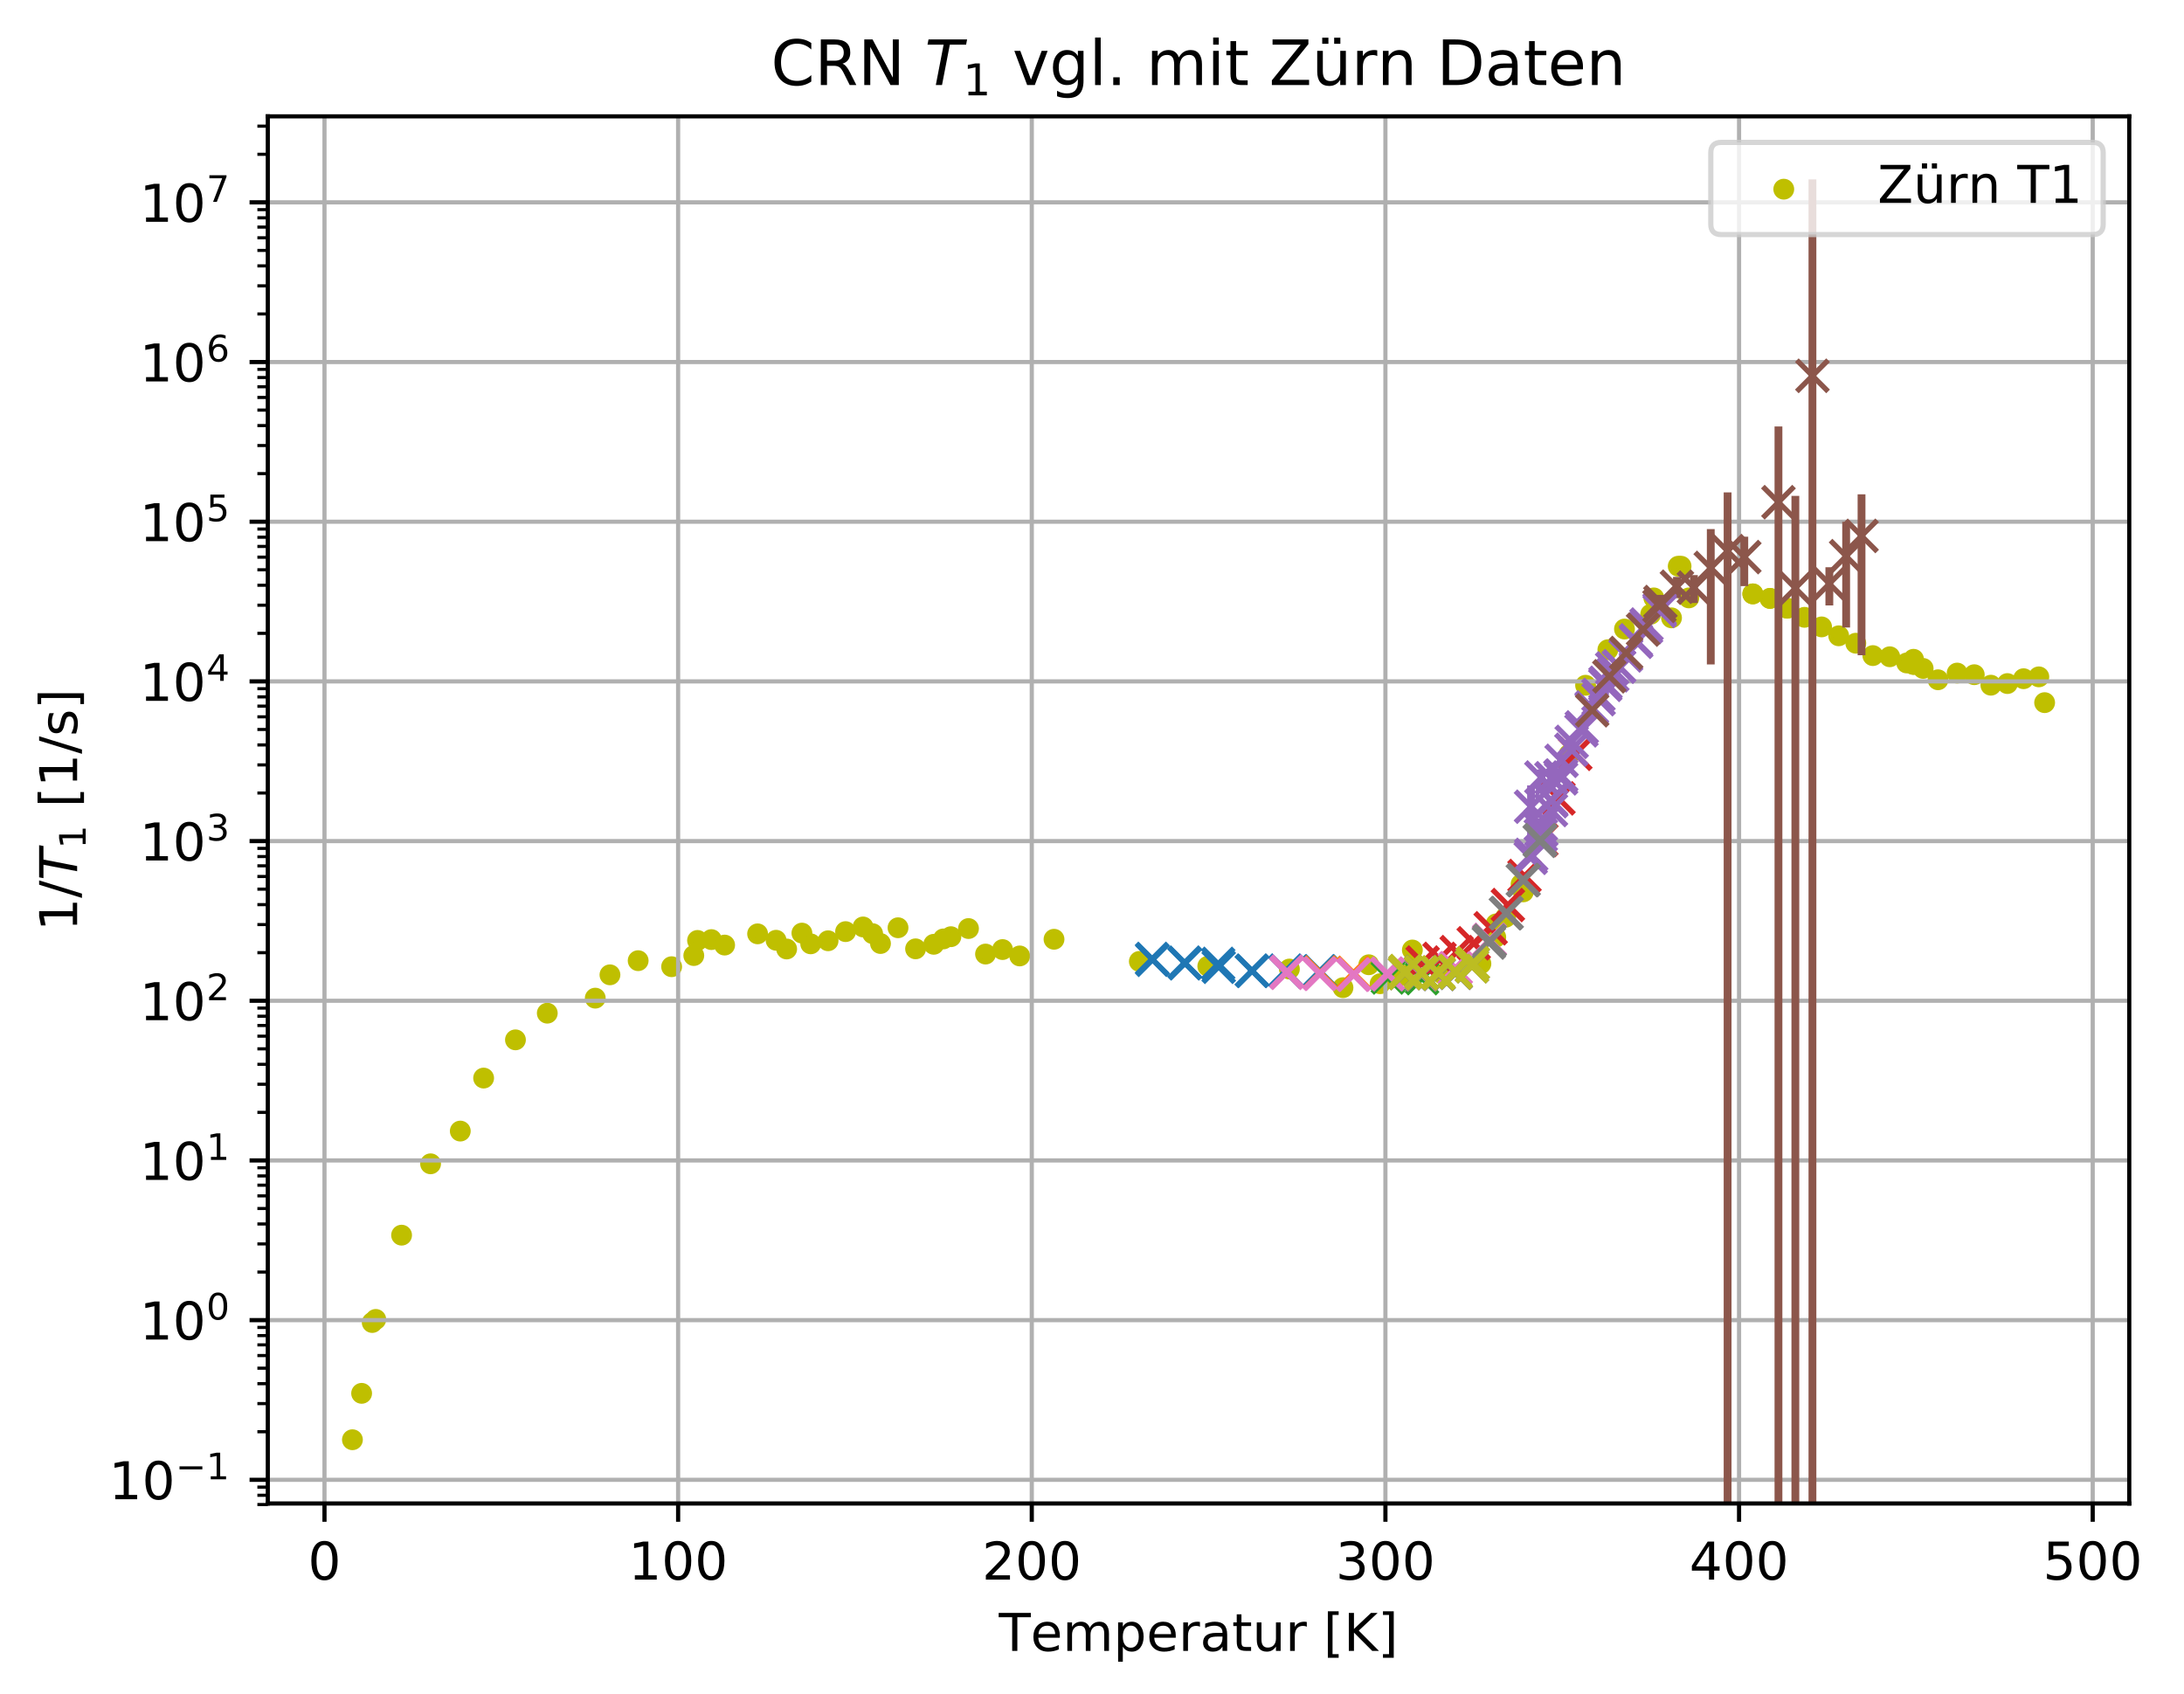 <?xml version="1.0" encoding="utf-8" standalone="no"?>
<!DOCTYPE svg PUBLIC "-//W3C//DTD SVG 1.1//EN"
  "http://www.w3.org/Graphics/SVG/1.1/DTD/svg11.dtd">
<!-- Created with matplotlib (http://matplotlib.org/) -->
<svg height="325pt" version="1.1" viewBox="0 0 419 325" width="419pt" xmlns="http://www.w3.org/2000/svg" xmlns:xlink="http://www.w3.org/1999/xlink">
 <defs>
  <style type="text/css">
*{stroke-linecap:butt;stroke-linejoin:round;}
  </style>
 </defs>
 <g id="figure_1">
  <g id="patch_1">
   <path d="M 0 325.988 
L 419.198 325.988 
L 419.198 0 
L 0 0 
z
" style="fill:#ffffff;"/>
  </g>
  <g id="axes_1">
   <g id="patch_2">
    <path d="M 51.378 288.432 
L 408.498 288.432 
L 408.498 22.32 
L 51.378 22.32 
z
" style="fill:#ffffff;"/>
   </g>
   <g id="PathCollection_1">
    <defs>
     <path d="M 0 1.5 
C 0.398 1.5 0.779 1.342 1.061 1.061 
C 1.342 0.779 1.5 0.398 1.5 0 
C 1.5 -0.398 1.342 -0.779 1.061 -1.061 
C 0.779 -1.342 0.398 -1.5 0 -1.5 
C -0.398 -1.5 -0.779 -1.342 -1.061 -1.061 
C -1.342 -0.779 -1.5 -0.398 -1.5 0 
C -1.5 0.398 -1.342 0.779 -1.061 1.061 
C -0.779 1.342 -0.398 1.5 0 1.5 
z
" id="m92f853254a" style="stroke:#bfbf00;"/>
    </defs>
    <g clip-path="url(#p91795f1025)">
     <use style="fill:#bfbf00;stroke:#bfbf00;" x="67.613" xlink:href="#m92f853254a" y="276.199"/>
     <use style="fill:#bfbf00;stroke:#bfbf00;" x="69.377" xlink:href="#m92f853254a" y="267.298"/>
     <use style="fill:#bfbf00;stroke:#bfbf00;" x="71.412" xlink:href="#m92f853254a" y="253.709"/>
     <use style="fill:#bfbf00;stroke:#bfbf00;" x="72.091" xlink:href="#m92f853254a" y="253.117"/>
     <use style="fill:#bfbf00;stroke:#bfbf00;" x="77.044" xlink:href="#m92f853254a" y="236.954"/>
     <use style="fill:#bfbf00;stroke:#bfbf00;" x="82.607" xlink:href="#m92f853254a" y="223.264"/>
     <use style="fill:#bfbf00;stroke:#bfbf00;" x="88.306" xlink:href="#m92f853254a" y="216.984"/>
     <use style="fill:#bfbf00;stroke:#bfbf00;" x="92.784" xlink:href="#m92f853254a" y="206.817"/>
     <use style="fill:#bfbf00;stroke:#bfbf00;" x="98.89" xlink:href="#m92f853254a" y="199.484"/>
     <use style="fill:#bfbf00;stroke:#bfbf00;" x="104.996" xlink:href="#m92f853254a" y="194.367"/>
     <use style="fill:#bfbf00;stroke:#bfbf00;" x="114.201" xlink:href="#m92f853254a" y="191.484"/>
     <use style="fill:#bfbf00;stroke:#bfbf00;" x="117.019" xlink:href="#m92f853254a" y="187.01"/>
     <use style="fill:#bfbf00;stroke:#bfbf00;" x="122.431" xlink:href="#m92f853254a" y="184.295"/>
     <use style="fill:#bfbf00;stroke:#bfbf00;" x="128.851" xlink:href="#m92f853254a" y="185.453"/>
     <use style="fill:#bfbf00;stroke:#bfbf00;" x="133.103" xlink:href="#m92f853254a" y="183.311"/>
     <use style="fill:#bfbf00;stroke:#bfbf00;" x="136.479" xlink:href="#m92f853254a" y="180.253"/>
     <use style="fill:#bfbf00;stroke:#bfbf00;" x="139.02" xlink:href="#m92f853254a" y="181.303"/>
     <use style="fill:#bfbf00;stroke:#bfbf00;" x="145.347" xlink:href="#m92f853254a" y="179.148"/>
     <use style="fill:#bfbf00;stroke:#bfbf00;" x="148.889" xlink:href="#m92f853254a" y="180.381"/>
     <use style="fill:#bfbf00;stroke:#bfbf00;" x="150.919" xlink:href="#m92f853254a" y="182.053"/>
     <use style="fill:#bfbf00;stroke:#bfbf00;" x="155.533" xlink:href="#m92f853254a" y="181.063"/>
     <use style="fill:#bfbf00;stroke:#bfbf00;" x="158.87" xlink:href="#m92f853254a" y="180.476"/>
     <use style="fill:#bfbf00;stroke:#bfbf00;" x="162.223" xlink:href="#m92f853254a" y="178.722"/>
     <use style="fill:#bfbf00;stroke:#bfbf00;" x="165.573" xlink:href="#m92f853254a" y="177.827"/>
     <use style="fill:#bfbf00;stroke:#bfbf00;" x="168.922" xlink:href="#m92f853254a" y="181.003"/>
     <use style="fill:#bfbf00;stroke:#bfbf00;" x="172.286" xlink:href="#m92f853254a" y="177.981"/>
     <use style="fill:#bfbf00;stroke:#bfbf00;" x="175.655" xlink:href="#m92f853254a" y="182.025"/>
     <use style="fill:#bfbf00;stroke:#bfbf00;" x="179.142" xlink:href="#m92f853254a" y="181.154"/>
     <use style="fill:#bfbf00;stroke:#bfbf00;" x="182.429" xlink:href="#m92f853254a" y="179.695"/>
     <use style="fill:#bfbf00;stroke:#bfbf00;" x="185.806" xlink:href="#m92f853254a" y="178.132"/>
     <use style="fill:#bfbf00;stroke:#bfbf00;" x="189.076" xlink:href="#m92f853254a" y="183.027"/>
     <use style="fill:#bfbf00;stroke:#bfbf00;" x="192.339" xlink:href="#m92f853254a" y="182.165"/>
     <use style="fill:#bfbf00;stroke:#bfbf00;" x="195.629" xlink:href="#m92f853254a" y="183.388"/>
     <use style="fill:#bfbf00;stroke:#bfbf00;" x="202.213" xlink:href="#m92f853254a" y="180.188"/>
     <use style="fill:#bfbf00;stroke:#bfbf00;" x="218.583" xlink:href="#m92f853254a" y="184.437"/>
     <use style="fill:#bfbf00;stroke:#bfbf00;" x="231.715" xlink:href="#m92f853254a" y="185.366"/>
     <use style="fill:#bfbf00;stroke:#bfbf00;" x="262.603" xlink:href="#m92f853254a" y="185.078"/>
     <use style="fill:#bfbf00;stroke:#bfbf00;" x="133.824" xlink:href="#m92f853254a" y="180.413"/>
     <use style="fill:#bfbf00;stroke:#bfbf00;" x="153.846" xlink:href="#m92f853254a" y="179.007"/>
     <use style="fill:#bfbf00;stroke:#bfbf00;" x="167.415" xlink:href="#m92f853254a" y="179.113"/>
     <use style="fill:#bfbf00;stroke:#bfbf00;" x="180.984" xlink:href="#m92f853254a" y="180.124"/>
     <use style="fill:#bfbf00;stroke:#bfbf00;" x="247.372" xlink:href="#m92f853254a" y="185.902"/>
     <use style="fill:#bfbf00;stroke:#bfbf00;" x="287.028" xlink:href="#m92f853254a" y="177.236"/>
     <use style="fill:#bfbf00;stroke:#bfbf00;" x="269.185" xlink:href="#m92f853254a" y="187.068"/>
     <use style="fill:#bfbf00;stroke:#bfbf00;" x="270.962" xlink:href="#m92f853254a" y="182.248"/>
     <use style="fill:#bfbf00;stroke:#bfbf00;" x="284.111" xlink:href="#m92f853254a" y="184.875"/>
     <use style="fill:#bfbf00;stroke:#bfbf00;" x="288.86" xlink:href="#m92f853254a" y="175.968"/>
     <use style="fill:#bfbf00;stroke:#bfbf00;" x="291.818" xlink:href="#m92f853254a" y="169.608"/>
     <use style="fill:#bfbf00;stroke:#bfbf00;" x="257.651" xlink:href="#m92f853254a" y="189.474"/>
     <use style="fill:#bfbf00;stroke:#bfbf00;" x="264.775" xlink:href="#m92f853254a" y="188.714"/>
     <use style="fill:#bfbf00;stroke:#bfbf00;" x="276.783" xlink:href="#m92f853254a" y="186.894"/>
     <use style="fill:#bfbf00;stroke:#bfbf00;" x="308.468" xlink:href="#m92f853254a" y="124.641"/>
     <use style="fill:#bfbf00;stroke:#bfbf00;" x="286.96" xlink:href="#m92f853254a" y="179.795"/>
     <use style="fill:#bfbf00;stroke:#bfbf00;" x="292.252" xlink:href="#m92f853254a" y="171.095"/>
     <use style="fill:#bfbf00;stroke:#bfbf00;" x="301.005" xlink:href="#m92f853254a" y="144.743"/>
     <use style="fill:#bfbf00;stroke:#bfbf00;" x="304.193" xlink:href="#m92f853254a" y="131.46"/>
     <use style="fill:#bfbf00;stroke:#bfbf00;" x="311.656" xlink:href="#m92f853254a" y="120.674"/>
     <use style="fill:#bfbf00;stroke:#bfbf00;" x="316.677" xlink:href="#m92f853254a" y="117.837"/>
     <use style="fill:#bfbf00;stroke:#bfbf00;" x="317.288" xlink:href="#m92f853254a" y="114.701"/>
     <use style="fill:#bfbf00;stroke:#bfbf00;" x="320.68" xlink:href="#m92f853254a" y="118.529"/>
     <use style="fill:#bfbf00;stroke:#bfbf00;" x="321.969" xlink:href="#m92f853254a" y="108.625"/>
     <use style="fill:#bfbf00;stroke:#bfbf00;" x="322.512" xlink:href="#m92f853254a" y="108.625"/>
     <use style="fill:#bfbf00;stroke:#bfbf00;" x="324.004" xlink:href="#m92f853254a" y="114.701"/>
     <use style="fill:#bfbf00;stroke:#bfbf00;" x="342.879" xlink:href="#m92f853254a" y="116.678"/>
     <use style="fill:#bfbf00;stroke:#bfbf00;" x="339.577" xlink:href="#m92f853254a" y="114.797"/>
     <use style="fill:#bfbf00;stroke:#bfbf00;" x="336.277" xlink:href="#m92f853254a" y="113.929"/>
     <use style="fill:#bfbf00;stroke:#bfbf00;" x="367.111" xlink:href="#m92f853254a" y="127.459"/>
     <use style="fill:#bfbf00;stroke:#bfbf00;" x="392.263" xlink:href="#m92f853254a" y="134.795"/>
     <use style="fill:#bfbf00;stroke:#bfbf00;" x="391.15" xlink:href="#m92f853254a" y="129.847"/>
     <use style="fill:#bfbf00;stroke:#bfbf00;" x="388.221" xlink:href="#m92f853254a" y="130.204"/>
     <use style="fill:#bfbf00;stroke:#bfbf00;" x="385.122" xlink:href="#m92f853254a" y="131.135"/>
     <use style="fill:#bfbf00;stroke:#bfbf00;" x="381.949" xlink:href="#m92f853254a" y="131.449"/>
     <use style="fill:#bfbf00;stroke:#bfbf00;" x="378.763" xlink:href="#m92f853254a" y="129.435"/>
     <use style="fill:#bfbf00;stroke:#bfbf00;" x="375.48" xlink:href="#m92f853254a" y="129.12"/>
     <use style="fill:#bfbf00;stroke:#bfbf00;" x="371.804" xlink:href="#m92f853254a" y="130.406"/>
     <use style="fill:#bfbf00;stroke:#bfbf00;" x="367.111" xlink:href="#m92f853254a" y="126.478"/>
     <use style="fill:#bfbf00;stroke:#bfbf00;" x="368.957" xlink:href="#m92f853254a" y="128.231"/>
     <use style="fill:#bfbf00;stroke:#bfbf00;" x="365.802" xlink:href="#m92f853254a" y="127.181"/>
     <use style="fill:#bfbf00;stroke:#bfbf00;" x="362.552" xlink:href="#m92f853254a" y="125.993"/>
     <use style="fill:#bfbf00;stroke:#bfbf00;" x="359.309" xlink:href="#m92f853254a" y="125.77"/>
     <use style="fill:#bfbf00;stroke:#bfbf00;" x="356.034" xlink:href="#m92f853254a" y="123.396"/>
     <use style="fill:#bfbf00;stroke:#bfbf00;" x="352.757" xlink:href="#m92f853254a" y="121.973"/>
     <use style="fill:#bfbf00;stroke:#bfbf00;" x="349.474" xlink:href="#m92f853254a" y="120.265"/>
     <use style="fill:#bfbf00;stroke:#bfbf00;" x="346.19" xlink:href="#m92f853254a" y="118.426"/>
     <use style="fill:#bfbf00;stroke:#bfbf00;" x="342.879" xlink:href="#m92f853254a" y="116.678"/>
     <use style="fill:#bfbf00;stroke:#bfbf00;" x="339.577" xlink:href="#m92f853254a" y="114.797"/>
     <use style="fill:#bfbf00;stroke:#bfbf00;" x="336.277" xlink:href="#m92f853254a" y="113.929"/>
     <use style="fill:#bfbf00;stroke:#bfbf00;" x="367.111" xlink:href="#m92f853254a" y="127.459"/>
    </g>
   </g>
   <g id="matplotlib.axis_1">
    <g id="xtick_1">
     <g id="line2d_1">
      <path clip-path="url(#p91795f1025)" d="M 62.253 288.432 
L 62.253 22.32 
" style="fill:none;stroke:#b0b0b0;stroke-linecap:square;stroke-width:0.8;"/>
     </g>
     <g id="line2d_2">
      <defs>
       <path d="M 0 0 
L 0 3.5 
" id="md991c32c09" style="stroke:#000000;stroke-width:0.8;"/>
      </defs>
      <g>
       <use style="stroke:#000000;stroke-width:0.8;" x="62.253" xlink:href="#md991c32c09" y="288.432"/>
      </g>
     </g>
     <g id="text_1">
      <!-- 0 -->
      <defs>
       <path d="M 31.781 66.406 
Q 24.172 66.406 20.328 58.906 
Q 16.5 51.422 16.5 36.375 
Q 16.5 21.391 20.328 13.891 
Q 24.172 6.391 31.781 6.391 
Q 39.453 6.391 43.281 13.891 
Q 47.125 21.391 47.125 36.375 
Q 47.125 51.422 43.281 58.906 
Q 39.453 66.406 31.781 66.406 
z
M 31.781 74.219 
Q 44.047 74.219 50.516 64.516 
Q 56.984 54.828 56.984 36.375 
Q 56.984 17.969 50.516 8.266 
Q 44.047 -1.422 31.781 -1.422 
Q 19.531 -1.422 13.062 8.266 
Q 6.594 17.969 6.594 36.375 
Q 6.594 54.828 13.062 64.516 
Q 19.531 74.219 31.781 74.219 
z
" id="DejaVuSans-30"/>
      </defs>
      <g transform="translate(59.072 303.03)scale(0.1 -0.1)">
       <use xlink:href="#DejaVuSans-30"/>
      </g>
     </g>
    </g>
    <g id="xtick_2">
     <g id="line2d_3">
      <path clip-path="url(#p91795f1025)" d="M 130.099 288.432 
L 130.099 22.32 
" style="fill:none;stroke:#b0b0b0;stroke-linecap:square;stroke-width:0.8;"/>
     </g>
     <g id="line2d_4">
      <g>
       <use style="stroke:#000000;stroke-width:0.8;" x="130.099" xlink:href="#md991c32c09" y="288.432"/>
      </g>
     </g>
     <g id="text_2">
      <!-- 100 -->
      <defs>
       <path d="M 12.406 8.297 
L 28.516 8.297 
L 28.516 63.922 
L 10.984 60.406 
L 10.984 69.391 
L 28.422 72.906 
L 38.281 72.906 
L 38.281 8.297 
L 54.391 8.297 
L 54.391 0 
L 12.406 0 
z
" id="DejaVuSans-31"/>
      </defs>
      <g transform="translate(120.556 303.03)scale(0.1 -0.1)">
       <use xlink:href="#DejaVuSans-31"/>
       <use x="63.623" xlink:href="#DejaVuSans-30"/>
       <use x="127.246" xlink:href="#DejaVuSans-30"/>
      </g>
     </g>
    </g>
    <g id="xtick_3">
     <g id="line2d_5">
      <path clip-path="url(#p91795f1025)" d="M 197.946 288.432 
L 197.946 22.32 
" style="fill:none;stroke:#b0b0b0;stroke-linecap:square;stroke-width:0.8;"/>
     </g>
     <g id="line2d_6">
      <g>
       <use style="stroke:#000000;stroke-width:0.8;" x="197.946" xlink:href="#md991c32c09" y="288.432"/>
      </g>
     </g>
     <g id="text_3">
      <!-- 200 -->
      <defs>
       <path d="M 19.188 8.297 
L 53.609 8.297 
L 53.609 0 
L 7.328 0 
L 7.328 8.297 
Q 12.938 14.109 22.625 23.891 
Q 32.328 33.688 34.812 36.531 
Q 39.547 41.844 41.422 45.531 
Q 43.312 49.219 43.312 52.781 
Q 43.312 58.594 39.234 62.25 
Q 35.156 65.922 28.609 65.922 
Q 23.969 65.922 18.812 64.312 
Q 13.672 62.703 7.812 59.422 
L 7.812 69.391 
Q 13.766 71.781 18.938 73 
Q 24.125 74.219 28.422 74.219 
Q 39.75 74.219 46.484 68.547 
Q 53.219 62.891 53.219 53.422 
Q 53.219 48.922 51.531 44.891 
Q 49.859 40.875 45.406 35.406 
Q 44.188 33.984 37.641 27.219 
Q 31.109 20.453 19.188 8.297 
z
" id="DejaVuSans-32"/>
      </defs>
      <g transform="translate(188.402 303.03)scale(0.1 -0.1)">
       <use xlink:href="#DejaVuSans-32"/>
       <use x="63.623" xlink:href="#DejaVuSans-30"/>
       <use x="127.246" xlink:href="#DejaVuSans-30"/>
      </g>
     </g>
    </g>
    <g id="xtick_4">
     <g id="line2d_7">
      <path clip-path="url(#p91795f1025)" d="M 265.792 288.432 
L 265.792 22.32 
" style="fill:none;stroke:#b0b0b0;stroke-linecap:square;stroke-width:0.8;"/>
     </g>
     <g id="line2d_8">
      <g>
       <use style="stroke:#000000;stroke-width:0.8;" x="265.792" xlink:href="#md991c32c09" y="288.432"/>
      </g>
     </g>
     <g id="text_4">
      <!-- 300 -->
      <defs>
       <path d="M 40.578 39.312 
Q 47.656 37.797 51.625 33 
Q 55.609 28.219 55.609 21.188 
Q 55.609 10.406 48.188 4.484 
Q 40.766 -1.422 27.094 -1.422 
Q 22.516 -1.422 17.656 -0.516 
Q 12.797 0.391 7.625 2.203 
L 7.625 11.719 
Q 11.719 9.328 16.594 8.109 
Q 21.484 6.891 26.812 6.891 
Q 36.078 6.891 40.938 10.547 
Q 45.797 14.203 45.797 21.188 
Q 45.797 27.641 41.281 31.266 
Q 36.766 34.906 28.719 34.906 
L 20.219 34.906 
L 20.219 43.016 
L 29.109 43.016 
Q 36.375 43.016 40.234 45.922 
Q 44.094 48.828 44.094 54.297 
Q 44.094 59.906 40.109 62.906 
Q 36.141 65.922 28.719 65.922 
Q 24.656 65.922 20.016 65.031 
Q 15.375 64.156 9.812 62.312 
L 9.812 71.094 
Q 15.438 72.656 20.344 73.438 
Q 25.25 74.219 29.594 74.219 
Q 40.828 74.219 47.359 69.109 
Q 53.906 64.016 53.906 55.328 
Q 53.906 49.266 50.438 45.094 
Q 46.969 40.922 40.578 39.312 
z
" id="DejaVuSans-33"/>
      </defs>
      <g transform="translate(256.248 303.03)scale(0.1 -0.1)">
       <use xlink:href="#DejaVuSans-33"/>
       <use x="63.623" xlink:href="#DejaVuSans-30"/>
       <use x="127.246" xlink:href="#DejaVuSans-30"/>
      </g>
     </g>
    </g>
    <g id="xtick_5">
     <g id="line2d_9">
      <path clip-path="url(#p91795f1025)" d="M 333.639 288.432 
L 333.639 22.32 
" style="fill:none;stroke:#b0b0b0;stroke-linecap:square;stroke-width:0.8;"/>
     </g>
     <g id="line2d_10">
      <g>
       <use style="stroke:#000000;stroke-width:0.8;" x="333.639" xlink:href="#md991c32c09" y="288.432"/>
      </g>
     </g>
     <g id="text_5">
      <!-- 400 -->
      <defs>
       <path d="M 37.797 64.312 
L 12.891 25.391 
L 37.797 25.391 
z
M 35.203 72.906 
L 47.609 72.906 
L 47.609 25.391 
L 58.016 25.391 
L 58.016 17.188 
L 47.609 17.188 
L 47.609 0 
L 37.797 0 
L 37.797 17.188 
L 4.891 17.188 
L 4.891 26.703 
z
" id="DejaVuSans-34"/>
      </defs>
      <g transform="translate(324.095 303.03)scale(0.1 -0.1)">
       <use xlink:href="#DejaVuSans-34"/>
       <use x="63.623" xlink:href="#DejaVuSans-30"/>
       <use x="127.246" xlink:href="#DejaVuSans-30"/>
      </g>
     </g>
    </g>
    <g id="xtick_6">
     <g id="line2d_11">
      <path clip-path="url(#p91795f1025)" d="M 401.485 288.432 
L 401.485 22.32 
" style="fill:none;stroke:#b0b0b0;stroke-linecap:square;stroke-width:0.8;"/>
     </g>
     <g id="line2d_12">
      <g>
       <use style="stroke:#000000;stroke-width:0.8;" x="401.485" xlink:href="#md991c32c09" y="288.432"/>
      </g>
     </g>
     <g id="text_6">
      <!-- 500 -->
      <defs>
       <path d="M 10.797 72.906 
L 49.516 72.906 
L 49.516 64.594 
L 19.828 64.594 
L 19.828 46.734 
Q 21.969 47.469 24.109 47.828 
Q 26.266 48.188 28.422 48.188 
Q 40.625 48.188 47.75 41.5 
Q 54.891 34.812 54.891 23.391 
Q 54.891 11.625 47.562 5.094 
Q 40.234 -1.422 26.906 -1.422 
Q 22.312 -1.422 17.547 -0.641 
Q 12.797 0.141 7.719 1.703 
L 7.719 11.625 
Q 12.109 9.234 16.797 8.062 
Q 21.484 6.891 26.703 6.891 
Q 35.156 6.891 40.078 11.328 
Q 45.016 15.766 45.016 23.391 
Q 45.016 31 40.078 35.438 
Q 35.156 39.891 26.703 39.891 
Q 22.75 39.891 18.812 39.016 
Q 14.891 38.141 10.797 36.281 
z
" id="DejaVuSans-35"/>
      </defs>
      <g transform="translate(391.941 303.03)scale(0.1 -0.1)">
       <use xlink:href="#DejaVuSans-35"/>
       <use x="63.623" xlink:href="#DejaVuSans-30"/>
       <use x="127.246" xlink:href="#DejaVuSans-30"/>
      </g>
     </g>
    </g>
    <g id="text_7">
     <!-- Temperatur [K] -->
     <defs>
      <path d="M -0.297 72.906 
L 61.375 72.906 
L 61.375 64.594 
L 35.5 64.594 
L 35.5 0 
L 25.594 0 
L 25.594 64.594 
L -0.297 64.594 
z
" id="DejaVuSans-54"/>
      <path d="M 56.203 29.594 
L 56.203 25.203 
L 14.891 25.203 
Q 15.484 15.922 20.484 11.062 
Q 25.484 6.203 34.422 6.203 
Q 39.594 6.203 44.453 7.469 
Q 49.312 8.734 54.109 11.281 
L 54.109 2.781 
Q 49.266 0.734 44.188 -0.344 
Q 39.109 -1.422 33.891 -1.422 
Q 20.797 -1.422 13.156 6.188 
Q 5.516 13.812 5.516 26.812 
Q 5.516 40.234 12.766 48.109 
Q 20.016 56 32.328 56 
Q 43.359 56 49.781 48.891 
Q 56.203 41.797 56.203 29.594 
z
M 47.219 32.234 
Q 47.125 39.594 43.094 43.984 
Q 39.062 48.391 32.422 48.391 
Q 24.906 48.391 20.391 44.141 
Q 15.875 39.891 15.188 32.172 
z
" id="DejaVuSans-65"/>
      <path d="M 52 44.188 
Q 55.375 50.25 60.062 53.125 
Q 64.75 56 71.094 56 
Q 79.641 56 84.281 50.016 
Q 88.922 44.047 88.922 33.016 
L 88.922 0 
L 79.891 0 
L 79.891 32.719 
Q 79.891 40.578 77.094 44.375 
Q 74.312 48.188 68.609 48.188 
Q 61.625 48.188 57.562 43.547 
Q 53.516 38.922 53.516 30.906 
L 53.516 0 
L 44.484 0 
L 44.484 32.719 
Q 44.484 40.625 41.703 44.406 
Q 38.922 48.188 33.109 48.188 
Q 26.219 48.188 22.156 43.531 
Q 18.109 38.875 18.109 30.906 
L 18.109 0 
L 9.078 0 
L 9.078 54.688 
L 18.109 54.688 
L 18.109 46.188 
Q 21.188 51.219 25.484 53.609 
Q 29.781 56 35.688 56 
Q 41.656 56 45.828 52.969 
Q 50 49.953 52 44.188 
z
" id="DejaVuSans-6d"/>
      <path d="M 18.109 8.203 
L 18.109 -20.797 
L 9.078 -20.797 
L 9.078 54.688 
L 18.109 54.688 
L 18.109 46.391 
Q 20.953 51.266 25.266 53.625 
Q 29.594 56 35.594 56 
Q 45.562 56 51.781 48.094 
Q 58.016 40.188 58.016 27.297 
Q 58.016 14.406 51.781 6.484 
Q 45.562 -1.422 35.594 -1.422 
Q 29.594 -1.422 25.266 0.953 
Q 20.953 3.328 18.109 8.203 
z
M 48.688 27.297 
Q 48.688 37.203 44.609 42.844 
Q 40.531 48.484 33.406 48.484 
Q 26.266 48.484 22.188 42.844 
Q 18.109 37.203 18.109 27.297 
Q 18.109 17.391 22.188 11.75 
Q 26.266 6.109 33.406 6.109 
Q 40.531 6.109 44.609 11.75 
Q 48.688 17.391 48.688 27.297 
z
" id="DejaVuSans-70"/>
      <path d="M 41.109 46.297 
Q 39.594 47.172 37.812 47.578 
Q 36.031 48 33.891 48 
Q 26.266 48 22.188 43.047 
Q 18.109 38.094 18.109 28.812 
L 18.109 0 
L 9.078 0 
L 9.078 54.688 
L 18.109 54.688 
L 18.109 46.188 
Q 20.953 51.172 25.484 53.578 
Q 30.031 56 36.531 56 
Q 37.453 56 38.578 55.875 
Q 39.703 55.766 41.062 55.516 
z
" id="DejaVuSans-72"/>
      <path d="M 34.281 27.484 
Q 23.391 27.484 19.188 25 
Q 14.984 22.516 14.984 16.5 
Q 14.984 11.719 18.141 8.906 
Q 21.297 6.109 26.703 6.109 
Q 34.188 6.109 38.703 11.406 
Q 43.219 16.703 43.219 25.484 
L 43.219 27.484 
z
M 52.203 31.203 
L 52.203 0 
L 43.219 0 
L 43.219 8.297 
Q 40.141 3.328 35.547 0.953 
Q 30.953 -1.422 24.312 -1.422 
Q 15.922 -1.422 10.953 3.297 
Q 6 8.016 6 15.922 
Q 6 25.141 12.172 29.828 
Q 18.359 34.516 30.609 34.516 
L 43.219 34.516 
L 43.219 35.406 
Q 43.219 41.609 39.141 45 
Q 35.062 48.391 27.688 48.391 
Q 23 48.391 18.547 47.266 
Q 14.109 46.141 10.016 43.891 
L 10.016 52.203 
Q 14.938 54.109 19.578 55.047 
Q 24.219 56 28.609 56 
Q 40.484 56 46.344 49.844 
Q 52.203 43.703 52.203 31.203 
z
" id="DejaVuSans-61"/>
      <path d="M 18.312 70.219 
L 18.312 54.688 
L 36.812 54.688 
L 36.812 47.703 
L 18.312 47.703 
L 18.312 18.016 
Q 18.312 11.328 20.141 9.422 
Q 21.969 7.516 27.594 7.516 
L 36.812 7.516 
L 36.812 0 
L 27.594 0 
Q 17.188 0 13.234 3.875 
Q 9.281 7.766 9.281 18.016 
L 9.281 47.703 
L 2.688 47.703 
L 2.688 54.688 
L 9.281 54.688 
L 9.281 70.219 
z
" id="DejaVuSans-74"/>
      <path d="M 8.5 21.578 
L 8.5 54.688 
L 17.484 54.688 
L 17.484 21.922 
Q 17.484 14.156 20.5 10.266 
Q 23.531 6.391 29.594 6.391 
Q 36.859 6.391 41.078 11.031 
Q 45.312 15.672 45.312 23.688 
L 45.312 54.688 
L 54.297 54.688 
L 54.297 0 
L 45.312 0 
L 45.312 8.406 
Q 42.047 3.422 37.719 1 
Q 33.406 -1.422 27.688 -1.422 
Q 18.266 -1.422 13.375 4.438 
Q 8.5 10.297 8.5 21.578 
z
M 31.109 56 
z
" id="DejaVuSans-75"/>
      <path id="DejaVuSans-20"/>
      <path d="M 8.594 75.984 
L 29.297 75.984 
L 29.297 69 
L 17.578 69 
L 17.578 -6.203 
L 29.297 -6.203 
L 29.297 -13.188 
L 8.594 -13.188 
z
" id="DejaVuSans-5b"/>
      <path d="M 9.812 72.906 
L 19.672 72.906 
L 19.672 42.094 
L 52.391 72.906 
L 65.094 72.906 
L 28.906 38.922 
L 67.672 0 
L 54.688 0 
L 19.672 35.109 
L 19.672 0 
L 9.812 0 
z
" id="DejaVuSans-4b"/>
      <path d="M 30.422 75.984 
L 30.422 -13.188 
L 9.719 -13.188 
L 9.719 -6.203 
L 21.391 -6.203 
L 21.391 69 
L 9.719 69 
L 9.719 75.984 
z
" id="DejaVuSans-5d"/>
     </defs>
     <g transform="translate(191.626 316.709)scale(0.1 -0.1)">
      <use xlink:href="#DejaVuSans-54"/>
      <use x="60.818" xlink:href="#DejaVuSans-65"/>
      <use x="122.342" xlink:href="#DejaVuSans-6d"/>
      <use x="219.754" xlink:href="#DejaVuSans-70"/>
      <use x="283.23" xlink:href="#DejaVuSans-65"/>
      <use x="344.754" xlink:href="#DejaVuSans-72"/>
      <use x="385.867" xlink:href="#DejaVuSans-61"/>
      <use x="447.146" xlink:href="#DejaVuSans-74"/>
      <use x="486.355" xlink:href="#DejaVuSans-75"/>
      <use x="549.734" xlink:href="#DejaVuSans-72"/>
      <use x="590.848" xlink:href="#DejaVuSans-20"/>
      <use x="622.635" xlink:href="#DejaVuSans-5b"/>
      <use x="661.648" xlink:href="#DejaVuSans-4b"/>
      <use x="727.225" xlink:href="#DejaVuSans-5d"/>
     </g>
    </g>
   </g>
   <g id="matplotlib.axis_2">
    <g id="ytick_1">
     <g id="line2d_13">
      <path clip-path="url(#p91795f1025)" d="M 51.378 283.886 
L 408.498 283.886 
" style="fill:none;stroke:#b0b0b0;stroke-linecap:square;stroke-width:0.8;"/>
     </g>
     <g id="line2d_14">
      <defs>
       <path d="M 0 0 
L -3.5 0 
" id="md54922fb02" style="stroke:#000000;stroke-width:0.8;"/>
      </defs>
      <g>
       <use style="stroke:#000000;stroke-width:0.8;" x="51.378" xlink:href="#md54922fb02" y="283.886"/>
      </g>
     </g>
     <g id="text_8">
      <!-- $\mathdefault{10^{-1}}$ -->
      <defs>
       <path d="M 10.594 35.5 
L 73.188 35.5 
L 73.188 27.203 
L 10.594 27.203 
z
" id="DejaVuSans-2212"/>
      </defs>
      <g transform="translate(20.878 287.685)scale(0.1 -0.1)">
       <use transform="translate(0 0.684)" xlink:href="#DejaVuSans-31"/>
       <use transform="translate(63.623 0.684)" xlink:href="#DejaVuSans-30"/>
       <use transform="translate(128.203 38.966)scale(0.7)" xlink:href="#DejaVuSans-2212"/>
       <use transform="translate(186.855 38.966)scale(0.7)" xlink:href="#DejaVuSans-31"/>
      </g>
     </g>
    </g>
    <g id="ytick_2">
     <g id="line2d_15">
      <path clip-path="url(#p91795f1025)" d="M 51.378 253.252 
L 408.498 253.252 
" style="fill:none;stroke:#b0b0b0;stroke-linecap:square;stroke-width:0.8;"/>
     </g>
     <g id="line2d_16">
      <g>
       <use style="stroke:#000000;stroke-width:0.8;" x="51.378" xlink:href="#md54922fb02" y="253.252"/>
      </g>
     </g>
     <g id="text_9">
      <!-- $\mathdefault{10^{0}}$ -->
      <g transform="translate(26.778 257.051)scale(0.1 -0.1)">
       <use transform="translate(0 0.766)" xlink:href="#DejaVuSans-31"/>
       <use transform="translate(63.623 0.766)" xlink:href="#DejaVuSans-30"/>
       <use transform="translate(128.203 39.047)scale(0.7)" xlink:href="#DejaVuSans-30"/>
      </g>
     </g>
    </g>
    <g id="ytick_3">
     <g id="line2d_17">
      <path clip-path="url(#p91795f1025)" d="M 51.378 222.619 
L 408.498 222.619 
" style="fill:none;stroke:#b0b0b0;stroke-linecap:square;stroke-width:0.8;"/>
     </g>
     <g id="line2d_18">
      <g>
       <use style="stroke:#000000;stroke-width:0.8;" x="51.378" xlink:href="#md54922fb02" y="222.619"/>
      </g>
     </g>
     <g id="text_10">
      <!-- $\mathdefault{10^{1}}$ -->
      <g transform="translate(26.778 226.418)scale(0.1 -0.1)">
       <use transform="translate(0 0.684)" xlink:href="#DejaVuSans-31"/>
       <use transform="translate(63.623 0.684)" xlink:href="#DejaVuSans-30"/>
       <use transform="translate(128.203 38.966)scale(0.7)" xlink:href="#DejaVuSans-31"/>
      </g>
     </g>
    </g>
    <g id="ytick_4">
     <g id="line2d_19">
      <path clip-path="url(#p91795f1025)" d="M 51.378 191.985 
L 408.498 191.985 
" style="fill:none;stroke:#b0b0b0;stroke-linecap:square;stroke-width:0.8;"/>
     </g>
     <g id="line2d_20">
      <g>
       <use style="stroke:#000000;stroke-width:0.8;" x="51.378" xlink:href="#md54922fb02" y="191.985"/>
      </g>
     </g>
     <g id="text_11">
      <!-- $\mathdefault{10^{2}}$ -->
      <g transform="translate(26.778 195.785)scale(0.1 -0.1)">
       <use transform="translate(0 0.766)" xlink:href="#DejaVuSans-31"/>
       <use transform="translate(63.623 0.766)" xlink:href="#DejaVuSans-30"/>
       <use transform="translate(128.203 39.047)scale(0.7)" xlink:href="#DejaVuSans-32"/>
      </g>
     </g>
    </g>
    <g id="ytick_5">
     <g id="line2d_21">
      <path clip-path="url(#p91795f1025)" d="M 51.378 161.352 
L 408.498 161.352 
" style="fill:none;stroke:#b0b0b0;stroke-linecap:square;stroke-width:0.8;"/>
     </g>
     <g id="line2d_22">
      <g>
       <use style="stroke:#000000;stroke-width:0.8;" x="51.378" xlink:href="#md54922fb02" y="161.352"/>
      </g>
     </g>
     <g id="text_12">
      <!-- $\mathdefault{10^{3}}$ -->
      <g transform="translate(26.778 165.151)scale(0.1 -0.1)">
       <use transform="translate(0 0.766)" xlink:href="#DejaVuSans-31"/>
       <use transform="translate(63.623 0.766)" xlink:href="#DejaVuSans-30"/>
       <use transform="translate(128.203 39.047)scale(0.7)" xlink:href="#DejaVuSans-33"/>
      </g>
     </g>
    </g>
    <g id="ytick_6">
     <g id="line2d_23">
      <path clip-path="url(#p91795f1025)" d="M 51.378 130.719 
L 408.498 130.719 
" style="fill:none;stroke:#b0b0b0;stroke-linecap:square;stroke-width:0.8;"/>
     </g>
     <g id="line2d_24">
      <g>
       <use style="stroke:#000000;stroke-width:0.8;" x="51.378" xlink:href="#md54922fb02" y="130.719"/>
      </g>
     </g>
     <g id="text_13">
      <!-- $\mathdefault{10^{4}}$ -->
      <g transform="translate(26.778 134.518)scale(0.1 -0.1)">
       <use transform="translate(0 0.684)" xlink:href="#DejaVuSans-31"/>
       <use transform="translate(63.623 0.684)" xlink:href="#DejaVuSans-30"/>
       <use transform="translate(128.203 38.966)scale(0.7)" xlink:href="#DejaVuSans-34"/>
      </g>
     </g>
    </g>
    <g id="ytick_7">
     <g id="line2d_25">
      <path clip-path="url(#p91795f1025)" d="M 51.378 100.085 
L 408.498 100.085 
" style="fill:none;stroke:#b0b0b0;stroke-linecap:square;stroke-width:0.8;"/>
     </g>
     <g id="line2d_26">
      <g>
       <use style="stroke:#000000;stroke-width:0.8;" x="51.378" xlink:href="#md54922fb02" y="100.085"/>
      </g>
     </g>
     <g id="text_14">
      <!-- $\mathdefault{10^{5}}$ -->
      <g transform="translate(26.778 103.885)scale(0.1 -0.1)">
       <use transform="translate(0 0.684)" xlink:href="#DejaVuSans-31"/>
       <use transform="translate(63.623 0.684)" xlink:href="#DejaVuSans-30"/>
       <use transform="translate(128.203 38.966)scale(0.7)" xlink:href="#DejaVuSans-35"/>
      </g>
     </g>
    </g>
    <g id="ytick_8">
     <g id="line2d_27">
      <path clip-path="url(#p91795f1025)" d="M 51.378 69.452 
L 408.498 69.452 
" style="fill:none;stroke:#b0b0b0;stroke-linecap:square;stroke-width:0.8;"/>
     </g>
     <g id="line2d_28">
      <g>
       <use style="stroke:#000000;stroke-width:0.8;" x="51.378" xlink:href="#md54922fb02" y="69.452"/>
      </g>
     </g>
     <g id="text_15">
      <!-- $\mathdefault{10^{6}}$ -->
      <defs>
       <path d="M 33.016 40.375 
Q 26.375 40.375 22.484 35.828 
Q 18.609 31.297 18.609 23.391 
Q 18.609 15.531 22.484 10.953 
Q 26.375 6.391 33.016 6.391 
Q 39.656 6.391 43.531 10.953 
Q 47.406 15.531 47.406 23.391 
Q 47.406 31.297 43.531 35.828 
Q 39.656 40.375 33.016 40.375 
z
M 52.594 71.297 
L 52.594 62.312 
Q 48.875 64.062 45.094 64.984 
Q 41.312 65.922 37.594 65.922 
Q 27.828 65.922 22.672 59.328 
Q 17.531 52.734 16.797 39.406 
Q 19.672 43.656 24.016 45.922 
Q 28.375 48.188 33.594 48.188 
Q 44.578 48.188 50.953 41.516 
Q 57.328 34.859 57.328 23.391 
Q 57.328 12.156 50.688 5.359 
Q 44.047 -1.422 33.016 -1.422 
Q 20.359 -1.422 13.672 8.266 
Q 6.984 17.969 6.984 36.375 
Q 6.984 53.656 15.188 63.938 
Q 23.391 74.219 37.203 74.219 
Q 40.922 74.219 44.703 73.484 
Q 48.484 72.75 52.594 71.297 
z
" id="DejaVuSans-36"/>
      </defs>
      <g transform="translate(26.778 73.251)scale(0.1 -0.1)">
       <use transform="translate(0 0.766)" xlink:href="#DejaVuSans-31"/>
       <use transform="translate(63.623 0.766)" xlink:href="#DejaVuSans-30"/>
       <use transform="translate(128.203 39.047)scale(0.7)" xlink:href="#DejaVuSans-36"/>
      </g>
     </g>
    </g>
    <g id="ytick_9">
     <g id="line2d_29">
      <path clip-path="url(#p91795f1025)" d="M 51.378 38.819 
L 408.498 38.819 
" style="fill:none;stroke:#b0b0b0;stroke-linecap:square;stroke-width:0.8;"/>
     </g>
     <g id="line2d_30">
      <g>
       <use style="stroke:#000000;stroke-width:0.8;" x="51.378" xlink:href="#md54922fb02" y="38.819"/>
      </g>
     </g>
     <g id="text_16">
      <!-- $\mathdefault{10^{7}}$ -->
      <defs>
       <path d="M 8.203 72.906 
L 55.078 72.906 
L 55.078 68.703 
L 28.609 0 
L 18.312 0 
L 43.219 64.594 
L 8.203 64.594 
z
" id="DejaVuSans-37"/>
      </defs>
      <g transform="translate(26.778 42.618)scale(0.1 -0.1)">
       <use transform="translate(0 0.684)" xlink:href="#DejaVuSans-31"/>
       <use transform="translate(63.623 0.684)" xlink:href="#DejaVuSans-30"/>
       <use transform="translate(128.203 38.966)scale(0.7)" xlink:href="#DejaVuSans-37"/>
      </g>
     </g>
    </g>
    <g id="ytick_10">
     <g id="line2d_31">
      <defs>
       <path d="M 0 0 
L -2 0 
" id="m6f2847914f" style="stroke:#000000;stroke-width:0.6;"/>
      </defs>
      <g>
       <use style="stroke:#000000;stroke-width:0.6;" x="51.378" xlink:href="#m6f2847914f" y="288.631"/>
      </g>
     </g>
    </g>
    <g id="ytick_11">
     <g id="line2d_32">
      <g>
       <use style="stroke:#000000;stroke-width:0.6;" x="51.378" xlink:href="#m6f2847914f" y="286.854"/>
      </g>
     </g>
    </g>
    <g id="ytick_12">
     <g id="line2d_33">
      <g>
       <use style="stroke:#000000;stroke-width:0.6;" x="51.378" xlink:href="#m6f2847914f" y="285.287"/>
      </g>
     </g>
    </g>
    <g id="ytick_13">
     <g id="line2d_34">
      <g>
       <use style="stroke:#000000;stroke-width:0.6;" x="51.378" xlink:href="#m6f2847914f" y="274.664"/>
      </g>
     </g>
    </g>
    <g id="ytick_14">
     <g id="line2d_35">
      <g>
       <use style="stroke:#000000;stroke-width:0.6;" x="51.378" xlink:href="#m6f2847914f" y="269.27"/>
      </g>
     </g>
    </g>
    <g id="ytick_15">
     <g id="line2d_36">
      <g>
       <use style="stroke:#000000;stroke-width:0.6;" x="51.378" xlink:href="#m6f2847914f" y="265.442"/>
      </g>
     </g>
    </g>
    <g id="ytick_16">
     <g id="line2d_37">
      <g>
       <use style="stroke:#000000;stroke-width:0.6;" x="51.378" xlink:href="#m6f2847914f" y="262.474"/>
      </g>
     </g>
    </g>
    <g id="ytick_17">
     <g id="line2d_38">
      <g>
       <use style="stroke:#000000;stroke-width:0.6;" x="51.378" xlink:href="#m6f2847914f" y="260.048"/>
      </g>
     </g>
    </g>
    <g id="ytick_18">
     <g id="line2d_39">
      <g>
       <use style="stroke:#000000;stroke-width:0.6;" x="51.378" xlink:href="#m6f2847914f" y="257.997"/>
      </g>
     </g>
    </g>
    <g id="ytick_19">
     <g id="line2d_40">
      <g>
       <use style="stroke:#000000;stroke-width:0.6;" x="51.378" xlink:href="#m6f2847914f" y="256.221"/>
      </g>
     </g>
    </g>
    <g id="ytick_20">
     <g id="line2d_41">
      <g>
       <use style="stroke:#000000;stroke-width:0.6;" x="51.378" xlink:href="#m6f2847914f" y="254.654"/>
      </g>
     </g>
    </g>
    <g id="ytick_21">
     <g id="line2d_42">
      <g>
       <use style="stroke:#000000;stroke-width:0.6;" x="51.378" xlink:href="#m6f2847914f" y="244.031"/>
      </g>
     </g>
    </g>
    <g id="ytick_22">
     <g id="line2d_43">
      <g>
       <use style="stroke:#000000;stroke-width:0.6;" x="51.378" xlink:href="#m6f2847914f" y="238.636"/>
      </g>
     </g>
    </g>
    <g id="ytick_23">
     <g id="line2d_44">
      <g>
       <use style="stroke:#000000;stroke-width:0.6;" x="51.378" xlink:href="#m6f2847914f" y="234.809"/>
      </g>
     </g>
    </g>
    <g id="ytick_24">
     <g id="line2d_45">
      <g>
       <use style="stroke:#000000;stroke-width:0.6;" x="51.378" xlink:href="#m6f2847914f" y="231.84"/>
      </g>
     </g>
    </g>
    <g id="ytick_25">
     <g id="line2d_46">
      <g>
       <use style="stroke:#000000;stroke-width:0.6;" x="51.378" xlink:href="#m6f2847914f" y="229.415"/>
      </g>
     </g>
    </g>
    <g id="ytick_26">
     <g id="line2d_47">
      <g>
       <use style="stroke:#000000;stroke-width:0.6;" x="51.378" xlink:href="#m6f2847914f" y="227.364"/>
      </g>
     </g>
    </g>
    <g id="ytick_27">
     <g id="line2d_48">
      <g>
       <use style="stroke:#000000;stroke-width:0.6;" x="51.378" xlink:href="#m6f2847914f" y="225.587"/>
      </g>
     </g>
    </g>
    <g id="ytick_28">
     <g id="line2d_49">
      <g>
       <use style="stroke:#000000;stroke-width:0.6;" x="51.378" xlink:href="#m6f2847914f" y="224.021"/>
      </g>
     </g>
    </g>
    <g id="ytick_29">
     <g id="line2d_50">
      <g>
       <use style="stroke:#000000;stroke-width:0.6;" x="51.378" xlink:href="#m6f2847914f" y="213.397"/>
      </g>
     </g>
    </g>
    <g id="ytick_30">
     <g id="line2d_51">
      <g>
       <use style="stroke:#000000;stroke-width:0.6;" x="51.378" xlink:href="#m6f2847914f" y="208.003"/>
      </g>
     </g>
    </g>
    <g id="ytick_31">
     <g id="line2d_52">
      <g>
       <use style="stroke:#000000;stroke-width:0.6;" x="51.378" xlink:href="#m6f2847914f" y="204.176"/>
      </g>
     </g>
    </g>
    <g id="ytick_32">
     <g id="line2d_53">
      <g>
       <use style="stroke:#000000;stroke-width:0.6;" x="51.378" xlink:href="#m6f2847914f" y="201.207"/>
      </g>
     </g>
    </g>
    <g id="ytick_33">
     <g id="line2d_54">
      <g>
       <use style="stroke:#000000;stroke-width:0.6;" x="51.378" xlink:href="#m6f2847914f" y="198.781"/>
      </g>
     </g>
    </g>
    <g id="ytick_34">
     <g id="line2d_55">
      <g>
       <use style="stroke:#000000;stroke-width:0.6;" x="51.378" xlink:href="#m6f2847914f" y="196.731"/>
      </g>
     </g>
    </g>
    <g id="ytick_35">
     <g id="line2d_56">
      <g>
       <use style="stroke:#000000;stroke-width:0.6;" x="51.378" xlink:href="#m6f2847914f" y="194.954"/>
      </g>
     </g>
    </g>
    <g id="ytick_36">
     <g id="line2d_57">
      <g>
       <use style="stroke:#000000;stroke-width:0.6;" x="51.378" xlink:href="#m6f2847914f" y="193.387"/>
      </g>
     </g>
    </g>
    <g id="ytick_37">
     <g id="line2d_58">
      <g>
       <use style="stroke:#000000;stroke-width:0.6;" x="51.378" xlink:href="#m6f2847914f" y="182.764"/>
      </g>
     </g>
    </g>
    <g id="ytick_38">
     <g id="line2d_59">
      <g>
       <use style="stroke:#000000;stroke-width:0.6;" x="51.378" xlink:href="#m6f2847914f" y="177.37"/>
      </g>
     </g>
    </g>
    <g id="ytick_39">
     <g id="line2d_60">
      <g>
       <use style="stroke:#000000;stroke-width:0.6;" x="51.378" xlink:href="#m6f2847914f" y="173.542"/>
      </g>
     </g>
    </g>
    <g id="ytick_40">
     <g id="line2d_61">
      <g>
       <use style="stroke:#000000;stroke-width:0.6;" x="51.378" xlink:href="#m6f2847914f" y="170.574"/>
      </g>
     </g>
    </g>
    <g id="ytick_41">
     <g id="line2d_62">
      <g>
       <use style="stroke:#000000;stroke-width:0.6;" x="51.378" xlink:href="#m6f2847914f" y="168.148"/>
      </g>
     </g>
    </g>
    <g id="ytick_42">
     <g id="line2d_63">
      <g>
       <use style="stroke:#000000;stroke-width:0.6;" x="51.378" xlink:href="#m6f2847914f" y="166.097"/>
      </g>
     </g>
    </g>
    <g id="ytick_43">
     <g id="line2d_64">
      <g>
       <use style="stroke:#000000;stroke-width:0.6;" x="51.378" xlink:href="#m6f2847914f" y="164.321"/>
      </g>
     </g>
    </g>
    <g id="ytick_44">
     <g id="line2d_65">
      <g>
       <use style="stroke:#000000;stroke-width:0.6;" x="51.378" xlink:href="#m6f2847914f" y="162.754"/>
      </g>
     </g>
    </g>
    <g id="ytick_45">
     <g id="line2d_66">
      <g>
       <use style="stroke:#000000;stroke-width:0.6;" x="51.378" xlink:href="#m6f2847914f" y="152.131"/>
      </g>
     </g>
    </g>
    <g id="ytick_46">
     <g id="line2d_67">
      <g>
       <use style="stroke:#000000;stroke-width:0.6;" x="51.378" xlink:href="#m6f2847914f" y="146.736"/>
      </g>
     </g>
    </g>
    <g id="ytick_47">
     <g id="line2d_68">
      <g>
       <use style="stroke:#000000;stroke-width:0.6;" x="51.378" xlink:href="#m6f2847914f" y="142.909"/>
      </g>
     </g>
    </g>
    <g id="ytick_48">
     <g id="line2d_69">
      <g>
       <use style="stroke:#000000;stroke-width:0.6;" x="51.378" xlink:href="#m6f2847914f" y="139.94"/>
      </g>
     </g>
    </g>
    <g id="ytick_49">
     <g id="line2d_70">
      <g>
       <use style="stroke:#000000;stroke-width:0.6;" x="51.378" xlink:href="#m6f2847914f" y="137.515"/>
      </g>
     </g>
    </g>
    <g id="ytick_50">
     <g id="line2d_71">
      <g>
       <use style="stroke:#000000;stroke-width:0.6;" x="51.378" xlink:href="#m6f2847914f" y="135.464"/>
      </g>
     </g>
    </g>
    <g id="ytick_51">
     <g id="line2d_72">
      <g>
       <use style="stroke:#000000;stroke-width:0.6;" x="51.378" xlink:href="#m6f2847914f" y="133.687"/>
      </g>
     </g>
    </g>
    <g id="ytick_52">
     <g id="line2d_73">
      <g>
       <use style="stroke:#000000;stroke-width:0.6;" x="51.378" xlink:href="#m6f2847914f" y="132.12"/>
      </g>
     </g>
    </g>
    <g id="ytick_53">
     <g id="line2d_74">
      <g>
       <use style="stroke:#000000;stroke-width:0.6;" x="51.378" xlink:href="#m6f2847914f" y="121.497"/>
      </g>
     </g>
    </g>
    <g id="ytick_54">
     <g id="line2d_75">
      <g>
       <use style="stroke:#000000;stroke-width:0.6;" x="51.378" xlink:href="#m6f2847914f" y="116.103"/>
      </g>
     </g>
    </g>
    <g id="ytick_55">
     <g id="line2d_76">
      <g>
       <use style="stroke:#000000;stroke-width:0.6;" x="51.378" xlink:href="#m6f2847914f" y="112.276"/>
      </g>
     </g>
    </g>
    <g id="ytick_56">
     <g id="line2d_77">
      <g>
       <use style="stroke:#000000;stroke-width:0.6;" x="51.378" xlink:href="#m6f2847914f" y="109.307"/>
      </g>
     </g>
    </g>
    <g id="ytick_57">
     <g id="line2d_78">
      <g>
       <use style="stroke:#000000;stroke-width:0.6;" x="51.378" xlink:href="#m6f2847914f" y="106.881"/>
      </g>
     </g>
    </g>
    <g id="ytick_58">
     <g id="line2d_79">
      <g>
       <use style="stroke:#000000;stroke-width:0.6;" x="51.378" xlink:href="#m6f2847914f" y="104.831"/>
      </g>
     </g>
    </g>
    <g id="ytick_59">
     <g id="line2d_80">
      <g>
       <use style="stroke:#000000;stroke-width:0.6;" x="51.378" xlink:href="#m6f2847914f" y="103.054"/>
      </g>
     </g>
    </g>
    <g id="ytick_60">
     <g id="line2d_81">
      <g>
       <use style="stroke:#000000;stroke-width:0.6;" x="51.378" xlink:href="#m6f2847914f" y="101.487"/>
      </g>
     </g>
    </g>
    <g id="ytick_61">
     <g id="line2d_82">
      <g>
       <use style="stroke:#000000;stroke-width:0.6;" x="51.378" xlink:href="#m6f2847914f" y="90.864"/>
      </g>
     </g>
    </g>
    <g id="ytick_62">
     <g id="line2d_83">
      <g>
       <use style="stroke:#000000;stroke-width:0.6;" x="51.378" xlink:href="#m6f2847914f" y="85.47"/>
      </g>
     </g>
    </g>
    <g id="ytick_63">
     <g id="line2d_84">
      <g>
       <use style="stroke:#000000;stroke-width:0.6;" x="51.378" xlink:href="#m6f2847914f" y="81.642"/>
      </g>
     </g>
    </g>
    <g id="ytick_64">
     <g id="line2d_85">
      <g>
       <use style="stroke:#000000;stroke-width:0.6;" x="51.378" xlink:href="#m6f2847914f" y="78.674"/>
      </g>
     </g>
    </g>
    <g id="ytick_65">
     <g id="line2d_86">
      <g>
       <use style="stroke:#000000;stroke-width:0.6;" x="51.378" xlink:href="#m6f2847914f" y="76.248"/>
      </g>
     </g>
    </g>
    <g id="ytick_66">
     <g id="line2d_87">
      <g>
       <use style="stroke:#000000;stroke-width:0.6;" x="51.378" xlink:href="#m6f2847914f" y="74.197"/>
      </g>
     </g>
    </g>
    <g id="ytick_67">
     <g id="line2d_88">
      <g>
       <use style="stroke:#000000;stroke-width:0.6;" x="51.378" xlink:href="#m6f2847914f" y="72.421"/>
      </g>
     </g>
    </g>
    <g id="ytick_68">
     <g id="line2d_89">
      <g>
       <use style="stroke:#000000;stroke-width:0.6;" x="51.378" xlink:href="#m6f2847914f" y="70.854"/>
      </g>
     </g>
    </g>
    <g id="ytick_69">
     <g id="line2d_90">
      <g>
       <use style="stroke:#000000;stroke-width:0.6;" x="51.378" xlink:href="#m6f2847914f" y="60.23"/>
      </g>
     </g>
    </g>
    <g id="ytick_70">
     <g id="line2d_91">
      <g>
       <use style="stroke:#000000;stroke-width:0.6;" x="51.378" xlink:href="#m6f2847914f" y="54.836"/>
      </g>
     </g>
    </g>
    <g id="ytick_71">
     <g id="line2d_92">
      <g>
       <use style="stroke:#000000;stroke-width:0.6;" x="51.378" xlink:href="#m6f2847914f" y="51.009"/>
      </g>
     </g>
    </g>
    <g id="ytick_72">
     <g id="line2d_93">
      <g>
       <use style="stroke:#000000;stroke-width:0.6;" x="51.378" xlink:href="#m6f2847914f" y="48.04"/>
      </g>
     </g>
    </g>
    <g id="ytick_73">
     <g id="line2d_94">
      <g>
       <use style="stroke:#000000;stroke-width:0.6;" x="51.378" xlink:href="#m6f2847914f" y="45.615"/>
      </g>
     </g>
    </g>
    <g id="ytick_74">
     <g id="line2d_95">
      <g>
       <use style="stroke:#000000;stroke-width:0.6;" x="51.378" xlink:href="#m6f2847914f" y="43.564"/>
      </g>
     </g>
    </g>
    <g id="ytick_75">
     <g id="line2d_96">
      <g>
       <use style="stroke:#000000;stroke-width:0.6;" x="51.378" xlink:href="#m6f2847914f" y="41.787"/>
      </g>
     </g>
    </g>
    <g id="ytick_76">
     <g id="line2d_97">
      <g>
       <use style="stroke:#000000;stroke-width:0.6;" x="51.378" xlink:href="#m6f2847914f" y="40.22"/>
      </g>
     </g>
    </g>
    <g id="ytick_77">
     <g id="line2d_98">
      <g>
       <use style="stroke:#000000;stroke-width:0.6;" x="51.378" xlink:href="#m6f2847914f" y="29.597"/>
      </g>
     </g>
    </g>
    <g id="ytick_78">
     <g id="line2d_99">
      <g>
       <use style="stroke:#000000;stroke-width:0.6;" x="51.378" xlink:href="#m6f2847914f" y="24.203"/>
      </g>
     </g>
    </g>
    <g id="text_17">
     <!-- 1/$T_1$ [1/s] -->
     <defs>
      <path d="M 25.391 72.906 
L 33.688 72.906 
L 8.297 -9.281 
L 0 -9.281 
z
" id="DejaVuSans-2f"/>
      <path d="M 5.906 72.906 
L 67.578 72.906 
L 66.016 64.594 
L 39.984 64.594 
L 27.484 0 
L 17.578 0 
L 30.078 64.594 
L 4.297 64.594 
z
" id="DejaVuSans-Oblique-54"/>
      <path d="M 44.281 53.078 
L 44.281 44.578 
Q 40.484 46.531 36.375 47.5 
Q 32.281 48.484 27.875 48.484 
Q 21.188 48.484 17.844 46.438 
Q 14.5 44.391 14.5 40.281 
Q 14.5 37.156 16.891 35.375 
Q 19.281 33.594 26.516 31.984 
L 29.594 31.297 
Q 39.156 29.25 43.188 25.516 
Q 47.219 21.781 47.219 15.094 
Q 47.219 7.469 41.188 3.016 
Q 35.156 -1.422 24.609 -1.422 
Q 20.219 -1.422 15.453 -0.562 
Q 10.688 0.297 5.422 2 
L 5.422 11.281 
Q 10.406 8.688 15.234 7.391 
Q 20.062 6.109 24.812 6.109 
Q 31.156 6.109 34.562 8.281 
Q 37.984 10.453 37.984 14.406 
Q 37.984 18.062 35.516 20.016 
Q 33.062 21.969 24.703 23.781 
L 21.578 24.516 
Q 13.234 26.266 9.516 29.906 
Q 5.812 33.547 5.812 39.891 
Q 5.812 47.609 11.281 51.797 
Q 16.75 56 26.812 56 
Q 31.781 56 36.172 55.266 
Q 40.578 54.547 44.281 53.078 
z
" id="DejaVuSans-73"/>
     </defs>
     <g transform="translate(14.798 178.626)rotate(-90)scale(0.1 -0.1)">
      <use transform="translate(0 0.016)" xlink:href="#DejaVuSans-31"/>
      <use transform="translate(63.623 0.016)" xlink:href="#DejaVuSans-2f"/>
      <use transform="translate(97.314 0.016)" xlink:href="#DejaVuSans-Oblique-54"/>
      <use transform="translate(158.398 -16.391)scale(0.7)" xlink:href="#DejaVuSans-31"/>
      <use transform="translate(205.669 0.016)" xlink:href="#DejaVuSans-20"/>
      <use transform="translate(237.456 0.016)" xlink:href="#DejaVuSans-5b"/>
      <use transform="translate(276.47 0.016)" xlink:href="#DejaVuSans-31"/>
      <use transform="translate(340.093 0.016)" xlink:href="#DejaVuSans-2f"/>
      <use transform="translate(373.784 0.016)" xlink:href="#DejaVuSans-73"/>
      <use transform="translate(425.884 0.016)" xlink:href="#DejaVuSans-5d"/>
     </g>
    </g>
   </g>
   <g id="LineCollection_1">
    <path clip-path="url(#p91795f1025)" d="M 221.115 184.712 
L 221.115 183.567 
" style="fill:none;stroke:#1f77b4;stroke-width:1.5;"/>
    <path clip-path="url(#p91795f1025)" d="M 221.027 184.567 
L 221.027 183.384 
" style="fill:none;stroke:#1f77b4;stroke-width:1.5;"/>
    <path clip-path="url(#p91795f1025)" d="M 227.249 185.297 
L 227.249 184.078 
" style="fill:none;stroke:#1f77b4;stroke-width:1.5;"/>
    <path clip-path="url(#p91795f1025)" d="M 227.344 185.57 
L 227.344 184.08 
" style="fill:none;stroke:#1f77b4;stroke-width:1.5;"/>
    <path clip-path="url(#p91795f1025)" d="M 233.701 185.581 
L 233.701 184.271 
" style="fill:none;stroke:#1f77b4;stroke-width:1.5;"/>
    <path clip-path="url(#p91795f1025)" d="M 233.809 186.16 
L 233.809 184.82 
" style="fill:none;stroke:#1f77b4;stroke-width:1.5;"/>
    <path clip-path="url(#p91795f1025)" d="M 240.153 186.817 
L 240.153 185.647 
" style="fill:none;stroke:#1f77b4;stroke-width:1.5;"/>
    <path clip-path="url(#p91795f1025)" d="M 240.255 186.977 
L 240.255 185.573 
" style="fill:none;stroke:#1f77b4;stroke-width:1.5;"/>
    <path clip-path="url(#p91795f1025)" d="M 246.626 187.077 
L 246.626 185.79 
" style="fill:none;stroke:#1f77b4;stroke-width:1.5;"/>
    <path clip-path="url(#p91795f1025)" d="M 246.714 186.857 
L 246.714 185.553 
" style="fill:none;stroke:#1f77b4;stroke-width:1.5;"/>
    <path clip-path="url(#p91795f1025)" d="M 253.091 187.099 
L 253.091 185.735 
" style="fill:none;stroke:#1f77b4;stroke-width:1.5;"/>
    <path clip-path="url(#p91795f1025)" d="M 253.234 186.952 
L 253.234 185.729 
" style="fill:none;stroke:#1f77b4;stroke-width:1.5;"/>
   </g>
   <g id="LineCollection_2">
    <path clip-path="url(#p91795f1025)" d="M 253.302 187.257 
L 253.302 185.864 
" style="fill:none;stroke:#ff7f0e;stroke-width:1.5;"/>
    <path clip-path="url(#p91795f1025)" d="M 259.666 187.323 
L 259.666 185.957 
" style="fill:none;stroke:#ff7f0e;stroke-width:1.5;"/>
   </g>
   <g id="LineCollection_3">
    <path clip-path="url(#p91795f1025)" d="M 266.26 188.126 
L 266.26 186.932 
" style="fill:none;stroke:#2ca02c;stroke-width:1.5;"/>
    <path clip-path="url(#p91795f1025)" d="M 266.328 187.918 
L 266.328 186.4 
" style="fill:none;stroke:#2ca02c;stroke-width:1.5;"/>
    <path clip-path="url(#p91795f1025)" d="M 272.597 187.845 
L 272.597 186.304 
" style="fill:none;stroke:#2ca02c;stroke-width:1.5;"/>
    <path clip-path="url(#p91795f1025)" d="M 272.821 188.432 
L 272.821 186.907 
" style="fill:none;stroke:#2ca02c;stroke-width:1.5;"/>
   </g>
   <g id="LineCollection_4">
    <path clip-path="url(#p91795f1025)" d="M 302.226 145.05 
L 302.226 144.199 
" style="fill:none;stroke:#d62728;stroke-width:1.5;"/>
    <path clip-path="url(#p91795f1025)" d="M 298.989 153.384 
L 298.989 152.947 
" style="fill:none;stroke:#d62728;stroke-width:1.5;"/>
    <path clip-path="url(#p91795f1025)" d="M 295.712 161.334 
L 295.712 160.961 
" style="fill:none;stroke:#d62728;stroke-width:1.5;"/>
    <path clip-path="url(#p91795f1025)" d="M 292.476 168.284 
L 292.476 167.819 
" style="fill:none;stroke:#d62728;stroke-width:1.5;"/>
    <path clip-path="url(#p91795f1025)" d="M 289.287 173.982 
L 289.287 173.273 
" style="fill:none;stroke:#d62728;stroke-width:1.5;"/>
    <path clip-path="url(#p91795f1025)" d="M 285.983 178.572 
L 285.983 177.614 
" style="fill:none;stroke:#d62728;stroke-width:1.5;"/>
    <path clip-path="url(#p91795f1025)" d="M 282.733 181.585 
L 282.733 180.355 
" style="fill:none;stroke:#d62728;stroke-width:1.5;"/>
    <path clip-path="url(#p91795f1025)" d="M 279.47 183.448 
L 279.47 181.907 
" style="fill:none;stroke:#d62728;stroke-width:1.5;"/>
    <path clip-path="url(#p91795f1025)" d="M 276.173 184.824 
L 276.173 183.136 
" style="fill:none;stroke:#d62728;stroke-width:1.5;"/>
    <path clip-path="url(#p91795f1025)" d="M 272.93 185.533 
L 272.93 183.824 
" style="fill:none;stroke:#d62728;stroke-width:1.5;"/>
   </g>
   <g id="LineCollection_5">
    <path clip-path="url(#p91795f1025)" d="M 318.38 117.085 
L 318.38 116.631 
" style="fill:none;stroke:#9467bd;stroke-width:1.5;"/>
    <path clip-path="url(#p91795f1025)" d="M 318.414 117.601 
L 318.414 116.816 
" style="fill:none;stroke:#9467bd;stroke-width:1.5;"/>
    <path clip-path="url(#p91795f1025)" d="M 315.883 120.009 
L 315.883 119.607 
" style="fill:none;stroke:#9467bd;stroke-width:1.5;"/>
    <path clip-path="url(#p91795f1025)" d="M 315.795 120.604 
L 315.795 120.027 
" style="fill:none;stroke:#9467bd;stroke-width:1.5;"/>
    <path clip-path="url(#p91795f1025)" d="M 313.909 123.343 
L 313.909 122.912 
" style="fill:none;stroke:#9467bd;stroke-width:1.5;"/>
    <path clip-path="url(#p91795f1025)" d="M 313.841 123.098 
L 313.841 122.587 
" style="fill:none;stroke:#9467bd;stroke-width:1.5;"/>
    <path clip-path="url(#p91795f1025)" d="M 311.955 125.853 
L 311.955 125.387 
" style="fill:none;stroke:#9467bd;stroke-width:1.5;"/>
    <path clip-path="url(#p91795f1025)" d="M 311.887 126.043 
L 311.887 125.426 
" style="fill:none;stroke:#9467bd;stroke-width:1.5;"/>
    <path clip-path="url(#p91795f1025)" d="M 310.618 128.182 
L 310.618 127.608 
" style="fill:none;stroke:#9467bd;stroke-width:1.5;"/>
    <path clip-path="url(#p91795f1025)" d="M 310.584 128.204 
L 310.584 127.432 
" style="fill:none;stroke:#9467bd;stroke-width:1.5;"/>
    <path clip-path="url(#p91795f1025)" d="M 309.322 129.909 
L 309.322 129.201 
" style="fill:none;stroke:#9467bd;stroke-width:1.5;"/>
    <path clip-path="url(#p91795f1025)" d="M 309.289 128.771 
L 309.289 127.697 
" style="fill:none;stroke:#9467bd;stroke-width:1.5;"/>
    <path clip-path="url(#p91795f1025)" d="M 308.013 131.375 
L 308.013 130.607 
" style="fill:none;stroke:#9467bd;stroke-width:1.5;"/>
    <path clip-path="url(#p91795f1025)" d="M 307.972 132.027 
L 307.972 130.768 
" style="fill:none;stroke:#9467bd;stroke-width:1.5;"/>
    <path clip-path="url(#p91795f1025)" d="M 306.697 135.001 
L 306.697 133.318 
" style="fill:none;stroke:#9467bd;stroke-width:1.5;"/>
    <path clip-path="url(#p91795f1025)" d="M 306.663 134.261 
L 306.663 132.43 
" style="fill:none;stroke:#9467bd;stroke-width:1.5;"/>
    <path clip-path="url(#p91795f1025)" d="M 305.387 136.572 
L 305.387 134.899 
" style="fill:none;stroke:#9467bd;stroke-width:1.5;"/>
    <path clip-path="url(#p91795f1025)" d="M 305.353 136.868 
L 305.353 135.042 
" style="fill:none;stroke:#9467bd;stroke-width:1.5;"/>
    <path clip-path="url(#p91795f1025)" d="M 303.467 140.506 
L 303.467 138.635 
" style="fill:none;stroke:#9467bd;stroke-width:1.5;"/>
    <path clip-path="url(#p91795f1025)" d="M 303.399 140.917 
L 303.399 139.359 
" style="fill:none;stroke:#9467bd;stroke-width:1.5;"/>
    <path clip-path="url(#p91795f1025)" d="M 301.527 143.434 
L 301.527 141.291 
" style="fill:none;stroke:#9467bd;stroke-width:1.5;"/>
    <path clip-path="url(#p91795f1025)" d="M 301.459 144.356 
L 301.459 143.311 
" style="fill:none;stroke:#9467bd;stroke-width:1.5;"/>
    <path clip-path="url(#p91795f1025)" d="M 299.587 147.225 
L 299.587 144.792 
" style="fill:none;stroke:#9467bd;stroke-width:1.5;"/>
    <path clip-path="url(#p91795f1025)" d="M 299.512 149.214 
L 299.512 148.327 
" style="fill:none;stroke:#9467bd;stroke-width:1.5;"/>
    <path clip-path="url(#p91795f1025)" d="M 297.639 151.039 
L 297.639 147.747 
" style="fill:none;stroke:#9467bd;stroke-width:1.5;"/>
    <path clip-path="url(#p91795f1025)" d="M 297.558 153.908 
L 297.558 152.992 
" style="fill:none;stroke:#9467bd;stroke-width:1.5;"/>
    <path clip-path="url(#p91795f1025)" d="M 295.706 150.901 
L 295.706 147.602 
" style="fill:none;stroke:#9467bd;stroke-width:1.5;"/>
    <path clip-path="url(#p91795f1025)" d="M 295.611 158.873 
L 295.611 157.585 
" style="fill:none;stroke:#9467bd;stroke-width:1.5;"/>
    <path clip-path="url(#p91795f1025)" d="M 293.731 160.683 
L 293.731 150.675 
" style="fill:none;stroke:#9467bd;stroke-width:1.5;"/>
    <path clip-path="url(#p91795f1025)" d="M 299.349 149.192 
L 299.349 148.639 
" style="fill:none;stroke:#9467bd;stroke-width:1.5;"/>
    <path clip-path="url(#p91795f1025)" d="M 299.492 149.762 
L 299.492 148.898 
" style="fill:none;stroke:#9467bd;stroke-width:1.5;"/>
    <path clip-path="url(#p91795f1025)" d="M 297.626 153.906 
L 297.626 153.506 
" style="fill:none;stroke:#9467bd;stroke-width:1.5;"/>
    <path clip-path="url(#p91795f1025)" d="M 297.551 155.752 
L 297.551 155.057 
" style="fill:none;stroke:#9467bd;stroke-width:1.5;"/>
    <path clip-path="url(#p91795f1025)" d="M 295.706 159.451 
L 295.706 159.038 
" style="fill:none;stroke:#9467bd;stroke-width:1.5;"/>
    <path clip-path="url(#p91795f1025)" d="M 295.604 160.538 
L 295.604 159.919 
" style="fill:none;stroke:#9467bd;stroke-width:1.5;"/>
    <path clip-path="url(#p91795f1025)" d="M 293.759 164.208 
L 293.759 163.791 
" style="fill:none;stroke:#9467bd;stroke-width:1.5;"/>
    <path clip-path="url(#p91795f1025)" d="M 293.664 164.851 
L 293.664 164.294 
" style="fill:none;stroke:#9467bd;stroke-width:1.5;"/>
   </g>
   <g id="LineCollection_6">
    <path clip-path="url(#p91795f1025)" d="M 357.134 125.7 
L 357.134 94.831 
" style="fill:none;stroke:#8c564b;stroke-width:1.5;"/>
    <path clip-path="url(#p91795f1025)" d="M 354.183 120.384 
L 354.183 100.1 
" style="fill:none;stroke:#8c564b;stroke-width:1.5;"/>
    <path clip-path="url(#p91795f1025)" d="M 350.96 116.146 
L 350.96 108.816 
" style="fill:none;stroke:#8c564b;stroke-width:1.5;"/>
    <path clip-path="url(#p91795f1025)" d="M 347.717 326.988 
L 347.717 34.416 
" style="fill:none;stroke:#8c564b;stroke-width:1.5;"/>
    <path clip-path="url(#p91795f1025)" d="M 344.44 326.988 
L 344.44 95.135 
" style="fill:none;stroke:#8c564b;stroke-width:1.5;"/>
    <path clip-path="url(#p91795f1025)" d="M 341.197 326.988 
L 341.197 81.806 
" style="fill:none;stroke:#8c564b;stroke-width:1.5;"/>
    <path clip-path="url(#p91795f1025)" d="M 334.643 112.432 
L 334.643 102.963 
" style="fill:none;stroke:#8c564b;stroke-width:1.5;"/>
    <path clip-path="url(#p91795f1025)" d="M 331.44 326.988 
L 331.44 94.464 
" style="fill:none;stroke:#8c564b;stroke-width:1.5;"/>
    <path clip-path="url(#p91795f1025)" d="M 328.211 127.467 
L 328.211 101.495 
" style="fill:none;stroke:#8c564b;stroke-width:1.5;"/>
    <path clip-path="url(#p91795f1025)" d="M 324.975 115.678 
L 324.975 110.328 
" style="fill:none;stroke:#8c564b;stroke-width:1.5;"/>
    <path clip-path="url(#p91795f1025)" d="M 321.718 114.752 
L 321.718 110.676 
" style="fill:none;stroke:#8c564b;stroke-width:1.5;"/>
    <path clip-path="url(#p91795f1025)" d="M 318.543 117.009 
L 318.543 114.129 
" style="fill:none;stroke:#8c564b;stroke-width:1.5;"/>
    <path clip-path="url(#p91795f1025)" d="M 318.366 117.386 
L 318.366 115.192 
" style="fill:none;stroke:#8c564b;stroke-width:1.5;"/>
    <path clip-path="url(#p91795f1025)" d="M 315.225 121.415 
L 315.225 120.177 
" style="fill:none;stroke:#8c564b;stroke-width:1.5;"/>
    <path clip-path="url(#p91795f1025)" d="M 311.975 125.89 
L 311.975 124.675 
" style="fill:none;stroke:#8c564b;stroke-width:1.5;"/>
    <path clip-path="url(#p91795f1025)" d="M 308.753 130.882 
L 308.753 128.693 
" style="fill:none;stroke:#8c564b;stroke-width:1.5;"/>
    <path clip-path="url(#p91795f1025)" d="M 305.462 137.379 
L 305.462 135.22 
" style="fill:none;stroke:#8c564b;stroke-width:1.5;"/>
   </g>
   <g id="LineCollection_7">
    <path clip-path="url(#p91795f1025)" d="M 246.911 186.513 
L 246.911 186.291 
" style="fill:none;stroke:#e377c2;stroke-width:1.5;"/>
    <path clip-path="url(#p91795f1025)" d="M 246.822 186.75 
L 246.822 186.52 
" style="fill:none;stroke:#e377c2;stroke-width:1.5;"/>
    <path clip-path="url(#p91795f1025)" d="M 253.132 186.92 
L 253.132 186.684 
" style="fill:none;stroke:#e377c2;stroke-width:1.5;"/>
    <path clip-path="url(#p91795f1025)" d="M 253.295 186.905 
L 253.295 186.685 
" style="fill:none;stroke:#e377c2;stroke-width:1.5;"/>
    <path clip-path="url(#p91795f1025)" d="M 259.632 187.123 
L 259.632 186.893 
" style="fill:none;stroke:#e377c2;stroke-width:1.5;"/>
    <path clip-path="url(#p91795f1025)" d="M 259.801 187.072 
L 259.801 186.828 
" style="fill:none;stroke:#e377c2;stroke-width:1.5;"/>
    <path clip-path="url(#p91795f1025)" d="M 266.118 186.904 
L 266.118 186.65 
" style="fill:none;stroke:#e377c2;stroke-width:1.5;"/>
    <path clip-path="url(#p91795f1025)" d="M 266.288 187.005 
L 266.288 186.816 
" style="fill:none;stroke:#e377c2;stroke-width:1.5;"/>
    <path clip-path="url(#p91795f1025)" d="M 272.658 186.931 
L 272.658 186.761 
" style="fill:none;stroke:#e377c2;stroke-width:1.5;"/>
    <path clip-path="url(#p91795f1025)" d="M 272.787 186.968 
L 272.787 186.79 
" style="fill:none;stroke:#e377c2;stroke-width:1.5;"/>
    <path clip-path="url(#p91795f1025)" d="M 279.11 185.897 
L 279.11 185.718 
" style="fill:none;stroke:#e377c2;stroke-width:1.5;"/>
    <path clip-path="url(#p91795f1025)" d="M 279.287 185.828 
L 279.287 185.646 
" style="fill:none;stroke:#e377c2;stroke-width:1.5;"/>
    <path clip-path="url(#p91795f1025)" d="M 285.658 180.622 
L 285.658 180.422 
" style="fill:none;stroke:#e377c2;stroke-width:1.5;"/>
    <path clip-path="url(#p91795f1025)" d="M 285.8 180.386 
L 285.8 180.189 
" style="fill:none;stroke:#e377c2;stroke-width:1.5;"/>
   </g>
   <g id="LineCollection_8">
    <path clip-path="url(#p91795f1025)" d="M 269.666 186.441 
L 269.666 186.25 
" style="fill:none;stroke:#7f7f7f;stroke-width:1.5;"/>
    <path clip-path="url(#p91795f1025)" d="M 269.558 186.797 
L 269.558 186.611 
" style="fill:none;stroke:#7f7f7f;stroke-width:1.5;"/>
    <path clip-path="url(#p91795f1025)" d="M 272.638 186.56 
L 272.638 186.364 
" style="fill:none;stroke:#7f7f7f;stroke-width:1.5;"/>
    <path clip-path="url(#p91795f1025)" d="M 272.794 186.947 
L 272.794 186.75 
" style="fill:none;stroke:#7f7f7f;stroke-width:1.5;"/>
    <path clip-path="url(#p91795f1025)" d="M 275.84 186.743 
L 275.84 186.558 
" style="fill:none;stroke:#7f7f7f;stroke-width:1.5;"/>
    <path clip-path="url(#p91795f1025)" d="M 276.017 186.969 
L 276.017 186.774 
" style="fill:none;stroke:#7f7f7f;stroke-width:1.5;"/>
    <path clip-path="url(#p91795f1025)" d="M 279.144 186.444 
L 279.144 186.248 
" style="fill:none;stroke:#7f7f7f;stroke-width:1.5;"/>
    <path clip-path="url(#p91795f1025)" d="M 279.294 186.752 
L 279.294 186.55 
" style="fill:none;stroke:#7f7f7f;stroke-width:1.5;"/>
    <path clip-path="url(#p91795f1025)" d="M 282.387 185.473 
L 282.387 185.271 
" style="fill:none;stroke:#7f7f7f;stroke-width:1.5;"/>
    <path clip-path="url(#p91795f1025)" d="M 282.55 184.948 
L 282.55 184.743 
" style="fill:none;stroke:#7f7f7f;stroke-width:1.5;"/>
    <path clip-path="url(#p91795f1025)" d="M 285.637 180.935 
L 285.637 180.727 
" style="fill:none;stroke:#7f7f7f;stroke-width:1.5;"/>
    <path clip-path="url(#p91795f1025)" d="M 285.807 180.564 
L 285.807 180.352 
" style="fill:none;stroke:#7f7f7f;stroke-width:1.5;"/>
    <path clip-path="url(#p91795f1025)" d="M 288.901 175.312 
L 288.901 175.066 
" style="fill:none;stroke:#7f7f7f;stroke-width:1.5;"/>
    <path clip-path="url(#p91795f1025)" d="M 289.064 175.276 
L 289.064 175.027 
" style="fill:none;stroke:#7f7f7f;stroke-width:1.5;"/>
    <path clip-path="url(#p91795f1025)" d="M 292.151 168.962 
L 292.151 168.689 
" style="fill:none;stroke:#7f7f7f;stroke-width:1.5;"/>
    <path clip-path="url(#p91795f1025)" d="M 292.32 168.981 
L 292.32 168.71 
" style="fill:none;stroke:#7f7f7f;stroke-width:1.5;"/>
    <path clip-path="url(#p91795f1025)" d="M 295.394 161.488 
L 295.394 161.131 
" style="fill:none;stroke:#7f7f7f;stroke-width:1.5;"/>
    <path clip-path="url(#p91795f1025)" d="M 295.55 161.329 
L 295.55 160.984 
" style="fill:none;stroke:#7f7f7f;stroke-width:1.5;"/>
   </g>
   <g id="LineCollection_9">
    <path clip-path="url(#p91795f1025)" d="M 269.68 186.373 
L 269.68 186.193 
" style="fill:none;stroke:#bcbd22;stroke-width:1.5;"/>
    <path clip-path="url(#p91795f1025)" d="M 269.544 186.754 
L 269.544 186.576 
" style="fill:none;stroke:#bcbd22;stroke-width:1.5;"/>
    <path clip-path="url(#p91795f1025)" d="M 272.638 186.604 
L 272.638 186.422 
" style="fill:none;stroke:#bcbd22;stroke-width:1.5;"/>
    <path clip-path="url(#p91795f1025)" d="M 272.794 186.851 
L 272.794 186.644 
" style="fill:none;stroke:#bcbd22;stroke-width:1.5;"/>
    <path clip-path="url(#p91795f1025)" d="M 275.867 186.62 
L 275.867 186.425 
" style="fill:none;stroke:#bcbd22;stroke-width:1.5;"/>
    <path clip-path="url(#p91795f1025)" d="M 276.003 186.856 
L 276.003 186.664 
" style="fill:none;stroke:#bcbd22;stroke-width:1.5;"/>
    <path clip-path="url(#p91795f1025)" d="M 279.138 186.385 
L 279.138 186.176 
" style="fill:none;stroke:#bcbd22;stroke-width:1.5;"/>
    <path clip-path="url(#p91795f1025)" d="M 279.28 186.637 
L 279.28 186.458 
" style="fill:none;stroke:#bcbd22;stroke-width:1.5;"/>
    <path clip-path="url(#p91795f1025)" d="M 282.381 185.464 
L 282.381 185.271 
" style="fill:none;stroke:#bcbd22;stroke-width:1.5;"/>
    <path clip-path="url(#p91795f1025)" d="M 282.544 184.857 
L 282.544 184.676 
" style="fill:none;stroke:#bcbd22;stroke-width:1.5;"/>
   </g>
   <g id="line2d_100">
    <defs>
     <path d="M -3 3 
L 3 -3 
M -3 -3 
L 3 3 
" id="m8382158599" style="stroke:#1f77b4;"/>
    </defs>
    <g clip-path="url(#p91795f1025)">
     <use style="fill:#1f77b4;stroke:#1f77b4;" x="221.115" xlink:href="#m8382158599" y="184.127"/>
     <use style="fill:#1f77b4;stroke:#1f77b4;" x="221.027" xlink:href="#m8382158599" y="183.962"/>
     <use style="fill:#1f77b4;stroke:#1f77b4;" x="227.249" xlink:href="#m8382158599" y="184.674"/>
     <use style="fill:#1f77b4;stroke:#1f77b4;" x="227.344" xlink:href="#m8382158599" y="184.804"/>
     <use style="fill:#1f77b4;stroke:#1f77b4;" x="233.701" xlink:href="#m8382158599" y="184.91"/>
     <use style="fill:#1f77b4;stroke:#1f77b4;" x="233.809" xlink:href="#m8382158599" y="185.473"/>
     <use style="fill:#1f77b4;stroke:#1f77b4;" x="240.153" xlink:href="#m8382158599" y="186.219"/>
     <use style="fill:#1f77b4;stroke:#1f77b4;" x="240.255" xlink:href="#m8382158599" y="186.257"/>
     <use style="fill:#1f77b4;stroke:#1f77b4;" x="246.626" xlink:href="#m8382158599" y="186.418"/>
     <use style="fill:#1f77b4;stroke:#1f77b4;" x="246.714" xlink:href="#m8382158599" y="186.189"/>
     <use style="fill:#1f77b4;stroke:#1f77b4;" x="253.091" xlink:href="#m8382158599" y="186.4"/>
     <use style="fill:#1f77b4;stroke:#1f77b4;" x="253.234" xlink:href="#m8382158599" y="186.326"/>
    </g>
   </g>
   <g id="line2d_101">
    <defs>
     <path d="M -3 3 
L 3 -3 
M -3 -3 
L 3 3 
" id="mf6efc591cf" style="stroke:#ff7f0e;"/>
    </defs>
    <g clip-path="url(#p91795f1025)">
     <use style="fill:#ff7f0e;stroke:#ff7f0e;" x="253.302" xlink:href="#mf6efc591cf" y="186.542"/>
     <use style="fill:#ff7f0e;stroke:#ff7f0e;" x="259.666" xlink:href="#mf6efc591cf" y="186.622"/>
    </g>
   </g>
   <g id="line2d_102">
    <defs>
     <path d="M -3 3 
L 3 -3 
M -3 -3 
L 3 3 
" id="m902b4b7e91" style="stroke:#2ca02c;"/>
    </defs>
    <g clip-path="url(#p91795f1025)">
     <use style="fill:#2ca02c;stroke:#2ca02c;" x="266.26" xlink:href="#m902b4b7e91" y="187.516"/>
     <use style="fill:#2ca02c;stroke:#2ca02c;" x="266.328" xlink:href="#m902b4b7e91" y="187.137"/>
     <use style="fill:#2ca02c;stroke:#2ca02c;" x="272.597" xlink:href="#m902b4b7e91" y="187.052"/>
     <use style="fill:#2ca02c;stroke:#2ca02c;" x="272.821" xlink:href="#m902b4b7e91" y="187.648"/>
    </g>
   </g>
   <g id="line2d_103">
    <defs>
     <path d="M -3 3 
L 3 -3 
M -3 -3 
L 3 3 
" id="m8ace8e64b6" style="stroke:#d62728;"/>
    </defs>
    <g clip-path="url(#p91795f1025)">
     <use style="fill:#d62728;stroke:#d62728;" x="302.226" xlink:href="#m8ace8e64b6" y="144.618"/>
     <use style="fill:#d62728;stroke:#d62728;" x="298.989" xlink:href="#m8ace8e64b6" y="153.164"/>
     <use style="fill:#d62728;stroke:#d62728;" x="295.712" xlink:href="#m8ace8e64b6" y="161.146"/>
     <use style="fill:#d62728;stroke:#d62728;" x="292.476" xlink:href="#m8ace8e64b6" y="168.049"/>
     <use style="fill:#d62728;stroke:#d62728;" x="289.287" xlink:href="#m8ace8e64b6" y="173.623"/>
     <use style="fill:#d62728;stroke:#d62728;" x="285.983" xlink:href="#m8ace8e64b6" y="178.084"/>
     <use style="fill:#d62728;stroke:#d62728;" x="282.733" xlink:href="#m8ace8e64b6" y="180.956"/>
     <use style="fill:#d62728;stroke:#d62728;" x="279.47" xlink:href="#m8ace8e64b6" y="182.655"/>
     <use style="fill:#d62728;stroke:#d62728;" x="276.173" xlink:href="#m8ace8e64b6" y="183.953"/>
     <use style="fill:#d62728;stroke:#d62728;" x="272.93" xlink:href="#m8ace8e64b6" y="184.651"/>
    </g>
   </g>
   <g id="line2d_104">
    <defs>
     <path d="M -3 3 
L 3 -3 
M -3 -3 
L 3 3 
" id="m3c0d6bc7f2" style="stroke:#9467bd;"/>
    </defs>
    <g clip-path="url(#p91795f1025)">
     <use style="fill:#9467bd;stroke:#9467bd;" x="318.38" xlink:href="#m3c0d6bc7f2" y="116.856"/>
     <use style="fill:#9467bd;stroke:#9467bd;" x="318.414" xlink:href="#m3c0d6bc7f2" y="117.203"/>
     <use style="fill:#9467bd;stroke:#9467bd;" x="315.883" xlink:href="#m3c0d6bc7f2" y="119.807"/>
     <use style="fill:#9467bd;stroke:#9467bd;" x="315.795" xlink:href="#m3c0d6bc7f2" y="120.312"/>
     <use style="fill:#9467bd;stroke:#9467bd;" x="313.909" xlink:href="#m3c0d6bc7f2" y="123.126"/>
     <use style="fill:#9467bd;stroke:#9467bd;" x="313.841" xlink:href="#m3c0d6bc7f2" y="122.84"/>
     <use style="fill:#9467bd;stroke:#9467bd;" x="311.955" xlink:href="#m3c0d6bc7f2" y="125.618"/>
     <use style="fill:#9467bd;stroke:#9467bd;" x="311.887" xlink:href="#m3c0d6bc7f2" y="125.731"/>
     <use style="fill:#9467bd;stroke:#9467bd;" x="310.618" xlink:href="#m3c0d6bc7f2" y="127.892"/>
     <use style="fill:#9467bd;stroke:#9467bd;" x="310.584" xlink:href="#m3c0d6bc7f2" y="127.813"/>
     <use style="fill:#9467bd;stroke:#9467bd;" x="309.322" xlink:href="#m3c0d6bc7f2" y="129.55"/>
     <use style="fill:#9467bd;stroke:#9467bd;" x="309.289" xlink:href="#m3c0d6bc7f2" y="128.223"/>
     <use style="fill:#9467bd;stroke:#9467bd;" x="308.013" xlink:href="#m3c0d6bc7f2" y="130.985"/>
     <use style="fill:#9467bd;stroke:#9467bd;" x="307.972" xlink:href="#m3c0d6bc7f2" y="131.383"/>
     <use style="fill:#9467bd;stroke:#9467bd;" x="306.697" xlink:href="#m3c0d6bc7f2" y="134.133"/>
     <use style="fill:#9467bd;stroke:#9467bd;" x="306.663" xlink:href="#m3c0d6bc7f2" y="133.314"/>
     <use style="fill:#9467bd;stroke:#9467bd;" x="305.387" xlink:href="#m3c0d6bc7f2" y="135.709"/>
     <use style="fill:#9467bd;stroke:#9467bd;" x="305.353" xlink:href="#m3c0d6bc7f2" y="135.924"/>
     <use style="fill:#9467bd;stroke:#9467bd;" x="303.467" xlink:href="#m3c0d6bc7f2" y="139.538"/>
     <use style="fill:#9467bd;stroke:#9467bd;" x="303.399" xlink:href="#m3c0d6bc7f2" y="140.115"/>
     <use style="fill:#9467bd;stroke:#9467bd;" x="301.527" xlink:href="#m3c0d6bc7f2" y="142.32"/>
     <use style="fill:#9467bd;stroke:#9467bd;" x="301.459" xlink:href="#m3c0d6bc7f2" y="143.823"/>
     <use style="fill:#9467bd;stroke:#9467bd;" x="299.587" xlink:href="#m3c0d6bc7f2" y="145.953"/>
     <use style="fill:#9467bd;stroke:#9467bd;" x="299.512" xlink:href="#m3c0d6bc7f2" y="148.763"/>
     <use style="fill:#9467bd;stroke:#9467bd;" x="297.639" xlink:href="#m3c0d6bc7f2" y="149.292"/>
     <use style="fill:#9467bd;stroke:#9467bd;" x="297.558" xlink:href="#m3c0d6bc7f2" y="153.442"/>
     <use style="fill:#9467bd;stroke:#9467bd;" x="295.706" xlink:href="#m3c0d6bc7f2" y="149.149"/>
     <use style="fill:#9467bd;stroke:#9467bd;" x="295.611" xlink:href="#m3c0d6bc7f2" y="158.213"/>
     <use style="fill:#9467bd;stroke:#9467bd;" x="293.731" xlink:href="#m3c0d6bc7f2" y="154.759"/>
     <use style="fill:#9467bd;stroke:#9467bd;" x="299.349" xlink:href="#m3c0d6bc7f2" y="148.913"/>
     <use style="fill:#9467bd;stroke:#9467bd;" x="299.492" xlink:href="#m3c0d6bc7f2" y="149.323"/>
     <use style="fill:#9467bd;stroke:#9467bd;" x="297.626" xlink:href="#m3c0d6bc7f2" y="153.705"/>
     <use style="fill:#9467bd;stroke:#9467bd;" x="297.551" xlink:href="#m3c0d6bc7f2" y="155.4"/>
     <use style="fill:#9467bd;stroke:#9467bd;" x="295.706" xlink:href="#m3c0d6bc7f2" y="159.243"/>
     <use style="fill:#9467bd;stroke:#9467bd;" x="295.604" xlink:href="#m3c0d6bc7f2" y="160.225"/>
     <use style="fill:#9467bd;stroke:#9467bd;" x="293.759" xlink:href="#m3c0d6bc7f2" y="163.998"/>
     <use style="fill:#9467bd;stroke:#9467bd;" x="293.664" xlink:href="#m3c0d6bc7f2" y="164.57"/>
    </g>
   </g>
   <g id="line2d_105">
    <defs>
     <path d="M -3 3 
L 3 -3 
M -3 -3 
L 3 3 
" id="md14aea4bbc" style="stroke:#8c564b;"/>
    </defs>
    <g clip-path="url(#p91795f1025)">
     <use style="fill:#8c564b;stroke:#8c564b;" x="357.134" xlink:href="#md14aea4bbc" y="102.806"/>
     <use style="fill:#8c564b;stroke:#8c564b;" x="354.183" xlink:href="#md14aea4bbc" y="106.701"/>
     <use style="fill:#8c564b;stroke:#8c564b;" x="350.96" xlink:href="#md14aea4bbc" y="111.983"/>
     <use style="fill:#8c564b;stroke:#8c564b;" x="347.717" xlink:href="#md14aea4bbc" y="72.096"/>
     <use style="fill:#8c564b;stroke:#8c564b;" x="344.44" xlink:href="#md14aea4bbc" y="112.839"/>
     <use style="fill:#8c564b;stroke:#8c564b;" x="341.197" xlink:href="#md14aea4bbc" y="96.345"/>
     <use style="fill:#8c564b;stroke:#8c564b;" x="334.643" xlink:href="#md14aea4bbc" y="106.872"/>
     <use style="fill:#8c564b;stroke:#8c564b;" x="331.44" xlink:href="#md14aea4bbc" y="105.729"/>
     <use style="fill:#8c564b;stroke:#8c564b;" x="328.211" xlink:href="#md14aea4bbc" y="108.951"/>
     <use style="fill:#8c564b;stroke:#8c564b;" x="324.975" xlink:href="#md14aea4bbc" y="112.736"/>
     <use style="fill:#8c564b;stroke:#8c564b;" x="321.718" xlink:href="#md14aea4bbc" y="112.559"/>
     <use style="fill:#8c564b;stroke:#8c564b;" x="318.543" xlink:href="#md14aea4bbc" y="115.491"/>
     <use style="fill:#8c564b;stroke:#8c564b;" x="318.366" xlink:href="#md14aea4bbc" y="116.244"/>
     <use style="fill:#8c564b;stroke:#8c564b;" x="315.225" xlink:href="#md14aea4bbc" y="120.782"/>
     <use style="fill:#8c564b;stroke:#8c564b;" x="311.975" xlink:href="#md14aea4bbc" y="125.269"/>
     <use style="fill:#8c564b;stroke:#8c564b;" x="308.753" xlink:href="#md14aea4bbc" y="129.743"/>
     <use style="fill:#8c564b;stroke:#8c564b;" x="305.462" xlink:href="#md14aea4bbc" y="136.256"/>
    </g>
   </g>
   <g id="line2d_106">
    <defs>
     <path d="M -3 3 
L 3 -3 
M -3 -3 
L 3 3 
" id="mc965e2e982" style="stroke:#e377c2;"/>
    </defs>
    <g clip-path="url(#p91795f1025)">
     <use style="fill:#e377c2;stroke:#e377c2;" x="246.911" xlink:href="#mc965e2e982" y="186.402"/>
     <use style="fill:#e377c2;stroke:#e377c2;" x="246.822" xlink:href="#mc965e2e982" y="186.635"/>
     <use style="fill:#e377c2;stroke:#e377c2;" x="253.132" xlink:href="#mc965e2e982" y="186.802"/>
     <use style="fill:#e377c2;stroke:#e377c2;" x="253.295" xlink:href="#mc965e2e982" y="186.794"/>
     <use style="fill:#e377c2;stroke:#e377c2;" x="259.632" xlink:href="#mc965e2e982" y="187.008"/>
     <use style="fill:#e377c2;stroke:#e377c2;" x="259.801" xlink:href="#mc965e2e982" y="186.949"/>
     <use style="fill:#e377c2;stroke:#e377c2;" x="266.118" xlink:href="#mc965e2e982" y="186.776"/>
     <use style="fill:#e377c2;stroke:#e377c2;" x="266.288" xlink:href="#mc965e2e982" y="186.91"/>
     <use style="fill:#e377c2;stroke:#e377c2;" x="272.658" xlink:href="#mc965e2e982" y="186.846"/>
     <use style="fill:#e377c2;stroke:#e377c2;" x="272.787" xlink:href="#mc965e2e982" y="186.878"/>
     <use style="fill:#e377c2;stroke:#e377c2;" x="279.11" xlink:href="#mc965e2e982" y="185.807"/>
     <use style="fill:#e377c2;stroke:#e377c2;" x="279.287" xlink:href="#mc965e2e982" y="185.736"/>
     <use style="fill:#e377c2;stroke:#e377c2;" x="285.658" xlink:href="#mc965e2e982" y="180.521"/>
     <use style="fill:#e377c2;stroke:#e377c2;" x="285.8" xlink:href="#mc965e2e982" y="180.287"/>
    </g>
   </g>
   <g id="line2d_107">
    <defs>
     <path d="M -3 3 
L 3 -3 
M -3 -3 
L 3 3 
" id="m050470d4bd" style="stroke:#7f7f7f;"/>
    </defs>
    <g clip-path="url(#p91795f1025)">
     <use style="fill:#7f7f7f;stroke:#7f7f7f;" x="269.666" xlink:href="#m050470d4bd" y="186.345"/>
     <use style="fill:#7f7f7f;stroke:#7f7f7f;" x="269.558" xlink:href="#m050470d4bd" y="186.704"/>
     <use style="fill:#7f7f7f;stroke:#7f7f7f;" x="272.638" xlink:href="#m050470d4bd" y="186.462"/>
     <use style="fill:#7f7f7f;stroke:#7f7f7f;" x="272.794" xlink:href="#m050470d4bd" y="186.848"/>
     <use style="fill:#7f7f7f;stroke:#7f7f7f;" x="275.84" xlink:href="#m050470d4bd" y="186.65"/>
     <use style="fill:#7f7f7f;stroke:#7f7f7f;" x="276.017" xlink:href="#m050470d4bd" y="186.871"/>
     <use style="fill:#7f7f7f;stroke:#7f7f7f;" x="279.144" xlink:href="#m050470d4bd" y="186.346"/>
     <use style="fill:#7f7f7f;stroke:#7f7f7f;" x="279.294" xlink:href="#m050470d4bd" y="186.65"/>
     <use style="fill:#7f7f7f;stroke:#7f7f7f;" x="282.387" xlink:href="#m050470d4bd" y="185.372"/>
     <use style="fill:#7f7f7f;stroke:#7f7f7f;" x="282.55" xlink:href="#m050470d4bd" y="184.845"/>
     <use style="fill:#7f7f7f;stroke:#7f7f7f;" x="285.637" xlink:href="#m050470d4bd" y="180.831"/>
     <use style="fill:#7f7f7f;stroke:#7f7f7f;" x="285.807" xlink:href="#m050470d4bd" y="180.458"/>
     <use style="fill:#7f7f7f;stroke:#7f7f7f;" x="288.901" xlink:href="#m050470d4bd" y="175.189"/>
     <use style="fill:#7f7f7f;stroke:#7f7f7f;" x="289.064" xlink:href="#m050470d4bd" y="175.151"/>
     <use style="fill:#7f7f7f;stroke:#7f7f7f;" x="292.151" xlink:href="#m050470d4bd" y="168.825"/>
     <use style="fill:#7f7f7f;stroke:#7f7f7f;" x="292.32" xlink:href="#m050470d4bd" y="168.845"/>
     <use style="fill:#7f7f7f;stroke:#7f7f7f;" x="295.394" xlink:href="#m050470d4bd" y="161.308"/>
     <use style="fill:#7f7f7f;stroke:#7f7f7f;" x="295.55" xlink:href="#m050470d4bd" y="161.156"/>
    </g>
   </g>
   <g id="line2d_108">
    <defs>
     <path d="M -3 3 
L 3 -3 
M -3 -3 
L 3 3 
" id="ma820497b68" style="stroke:#bcbd22;"/>
    </defs>
    <g clip-path="url(#p91795f1025)">
     <use style="fill:#bcbd22;stroke:#bcbd22;" x="269.68" xlink:href="#ma820497b68" y="186.282"/>
     <use style="fill:#bcbd22;stroke:#bcbd22;" x="269.544" xlink:href="#ma820497b68" y="186.665"/>
     <use style="fill:#bcbd22;stroke:#bcbd22;" x="272.638" xlink:href="#ma820497b68" y="186.513"/>
     <use style="fill:#bcbd22;stroke:#bcbd22;" x="272.794" xlink:href="#ma820497b68" y="186.747"/>
     <use style="fill:#bcbd22;stroke:#bcbd22;" x="275.867" xlink:href="#ma820497b68" y="186.522"/>
     <use style="fill:#bcbd22;stroke:#bcbd22;" x="276.003" xlink:href="#ma820497b68" y="186.76"/>
     <use style="fill:#bcbd22;stroke:#bcbd22;" x="279.138" xlink:href="#ma820497b68" y="186.28"/>
     <use style="fill:#bcbd22;stroke:#bcbd22;" x="279.28" xlink:href="#ma820497b68" y="186.548"/>
     <use style="fill:#bcbd22;stroke:#bcbd22;" x="282.381" xlink:href="#ma820497b68" y="185.367"/>
     <use style="fill:#bcbd22;stroke:#bcbd22;" x="282.544" xlink:href="#ma820497b68" y="184.766"/>
    </g>
   </g>
   <g id="patch_3">
    <path d="M 51.378 288.432 
L 51.378 22.32 
" style="fill:none;stroke:#000000;stroke-linecap:square;stroke-linejoin:miter;stroke-width:0.8;"/>
   </g>
   <g id="patch_4">
    <path d="M 408.498 288.432 
L 408.498 22.32 
" style="fill:none;stroke:#000000;stroke-linecap:square;stroke-linejoin:miter;stroke-width:0.8;"/>
   </g>
   <g id="patch_5">
    <path d="M 51.378 288.432 
L 408.498 288.432 
" style="fill:none;stroke:#000000;stroke-linecap:square;stroke-linejoin:miter;stroke-width:0.8;"/>
   </g>
   <g id="patch_6">
    <path d="M 51.378 22.32 
L 408.498 22.32 
" style="fill:none;stroke:#000000;stroke-linecap:square;stroke-linejoin:miter;stroke-width:0.8;"/>
   </g>
   <g id="text_18">
    <!-- CRN $T_1$ vgl. mit Zürn Daten -->
    <defs>
     <path d="M 64.406 67.281 
L 64.406 56.891 
Q 59.422 61.531 53.781 63.812 
Q 48.141 66.109 41.797 66.109 
Q 29.297 66.109 22.656 58.469 
Q 16.016 50.828 16.016 36.375 
Q 16.016 21.969 22.656 14.328 
Q 29.297 6.688 41.797 6.688 
Q 48.141 6.688 53.781 8.984 
Q 59.422 11.281 64.406 15.922 
L 64.406 5.609 
Q 59.234 2.094 53.438 0.328 
Q 47.656 -1.422 41.219 -1.422 
Q 24.656 -1.422 15.125 8.703 
Q 5.609 18.844 5.609 36.375 
Q 5.609 53.953 15.125 64.078 
Q 24.656 74.219 41.219 74.219 
Q 47.75 74.219 53.531 72.484 
Q 59.328 70.75 64.406 67.281 
z
" id="DejaVuSans-43"/>
     <path d="M 44.391 34.188 
Q 47.562 33.109 50.562 29.594 
Q 53.562 26.078 56.594 19.922 
L 66.609 0 
L 56 0 
L 46.688 18.703 
Q 43.062 26.031 39.672 28.422 
Q 36.281 30.812 30.422 30.812 
L 19.672 30.812 
L 19.672 0 
L 9.812 0 
L 9.812 72.906 
L 32.078 72.906 
Q 44.578 72.906 50.734 67.672 
Q 56.891 62.453 56.891 51.906 
Q 56.891 45.016 53.688 40.469 
Q 50.484 35.938 44.391 34.188 
z
M 19.672 64.797 
L 19.672 38.922 
L 32.078 38.922 
Q 39.203 38.922 42.844 42.219 
Q 46.484 45.516 46.484 51.906 
Q 46.484 58.297 42.844 61.547 
Q 39.203 64.797 32.078 64.797 
z
" id="DejaVuSans-52"/>
     <path d="M 9.812 72.906 
L 23.094 72.906 
L 55.422 11.922 
L 55.422 72.906 
L 64.984 72.906 
L 64.984 0 
L 51.703 0 
L 19.391 60.984 
L 19.391 0 
L 9.812 0 
z
" id="DejaVuSans-4e"/>
     <path d="M 2.984 54.688 
L 12.5 54.688 
L 29.594 8.797 
L 46.688 54.688 
L 56.203 54.688 
L 35.688 0 
L 23.484 0 
z
" id="DejaVuSans-76"/>
     <path d="M 45.406 27.984 
Q 45.406 37.75 41.375 43.109 
Q 37.359 48.484 30.078 48.484 
Q 22.859 48.484 18.828 43.109 
Q 14.797 37.75 14.797 27.984 
Q 14.797 18.266 18.828 12.891 
Q 22.859 7.516 30.078 7.516 
Q 37.359 7.516 41.375 12.891 
Q 45.406 18.266 45.406 27.984 
z
M 54.391 6.781 
Q 54.391 -7.172 48.188 -13.984 
Q 42 -20.797 29.203 -20.797 
Q 24.469 -20.797 20.266 -20.094 
Q 16.062 -19.391 12.109 -17.922 
L 12.109 -9.188 
Q 16.062 -11.328 19.922 -12.344 
Q 23.781 -13.375 27.781 -13.375 
Q 36.625 -13.375 41.016 -8.766 
Q 45.406 -4.156 45.406 5.172 
L 45.406 9.625 
Q 42.625 4.781 38.281 2.391 
Q 33.938 0 27.875 0 
Q 17.828 0 11.672 7.656 
Q 5.516 15.328 5.516 27.984 
Q 5.516 40.672 11.672 48.328 
Q 17.828 56 27.875 56 
Q 33.938 56 38.281 53.609 
Q 42.625 51.219 45.406 46.391 
L 45.406 54.688 
L 54.391 54.688 
z
" id="DejaVuSans-67"/>
     <path d="M 9.422 75.984 
L 18.406 75.984 
L 18.406 0 
L 9.422 0 
z
" id="DejaVuSans-6c"/>
     <path d="M 10.688 12.406 
L 21 12.406 
L 21 0 
L 10.688 0 
z
" id="DejaVuSans-2e"/>
     <path d="M 9.422 54.688 
L 18.406 54.688 
L 18.406 0 
L 9.422 0 
z
M 9.422 75.984 
L 18.406 75.984 
L 18.406 64.594 
L 9.422 64.594 
z
" id="DejaVuSans-69"/>
     <path d="M 5.609 72.906 
L 62.891 72.906 
L 62.891 65.375 
L 16.797 8.297 
L 64.016 8.297 
L 64.016 0 
L 4.5 0 
L 4.5 7.516 
L 50.594 64.594 
L 5.609 64.594 
z
" id="DejaVuSans-5a"/>
     <path d="M 8.5 21.578 
L 8.5 54.688 
L 17.484 54.688 
L 17.484 21.922 
Q 17.484 14.156 20.5 10.266 
Q 23.531 6.391 29.594 6.391 
Q 36.859 6.391 41.078 11.031 
Q 45.312 15.672 45.312 23.688 
L 45.312 54.688 
L 54.297 54.688 
L 54.297 0 
L 45.312 0 
L 45.312 8.406 
Q 42.047 3.422 37.719 1 
Q 33.406 -1.422 27.688 -1.422 
Q 18.266 -1.422 13.375 4.438 
Q 8.5 10.297 8.5 21.578 
z
M 31.109 56 
z
M 35.594 75.781 
L 45.5 75.781 
L 45.5 65.922 
L 35.594 65.922 
z
M 16.5 75.781 
L 26.406 75.781 
L 26.406 65.922 
L 16.5 65.922 
z
" id="DejaVuSans-fc"/>
     <path d="M 54.891 33.016 
L 54.891 0 
L 45.906 0 
L 45.906 32.719 
Q 45.906 40.484 42.875 44.328 
Q 39.844 48.188 33.797 48.188 
Q 26.516 48.188 22.312 43.547 
Q 18.109 38.922 18.109 30.906 
L 18.109 0 
L 9.078 0 
L 9.078 54.688 
L 18.109 54.688 
L 18.109 46.188 
Q 21.344 51.125 25.703 53.562 
Q 30.078 56 35.797 56 
Q 45.219 56 50.047 50.172 
Q 54.891 44.344 54.891 33.016 
z
" id="DejaVuSans-6e"/>
     <path d="M 19.672 64.797 
L 19.672 8.109 
L 31.594 8.109 
Q 46.688 8.109 53.688 14.938 
Q 60.688 21.781 60.688 36.531 
Q 60.688 51.172 53.688 57.984 
Q 46.688 64.797 31.594 64.797 
z
M 9.812 72.906 
L 30.078 72.906 
Q 51.266 72.906 61.172 64.094 
Q 71.094 55.281 71.094 36.531 
Q 71.094 17.672 61.125 8.828 
Q 51.172 0 30.078 0 
L 9.812 0 
z
" id="DejaVuSans-44"/>
    </defs>
    <g transform="translate(147.918 16.32)scale(0.12 -0.12)">
     <use transform="translate(0 0.016)" xlink:href="#DejaVuSans-43"/>
     <use transform="translate(69.824 0.016)" xlink:href="#DejaVuSans-52"/>
     <use transform="translate(139.307 0.016)" xlink:href="#DejaVuSans-4e"/>
     <use transform="translate(214.111 0.016)" xlink:href="#DejaVuSans-20"/>
     <use transform="translate(245.898 0.016)" xlink:href="#DejaVuSans-Oblique-54"/>
     <use transform="translate(306.982 -16.391)scale(0.7)" xlink:href="#DejaVuSans-31"/>
     <use transform="translate(354.253 0.016)" xlink:href="#DejaVuSans-20"/>
     <use transform="translate(386.04 0.016)" xlink:href="#DejaVuSans-76"/>
     <use transform="translate(445.22 0.016)" xlink:href="#DejaVuSans-67"/>
     <use transform="translate(508.696 0.016)" xlink:href="#DejaVuSans-6c"/>
     <use transform="translate(536.479 0.016)" xlink:href="#DejaVuSans-2e"/>
     <use transform="translate(568.267 0.016)" xlink:href="#DejaVuSans-20"/>
     <use transform="translate(600.054 0.016)" xlink:href="#DejaVuSans-6d"/>
     <use transform="translate(697.466 0.016)" xlink:href="#DejaVuSans-69"/>
     <use transform="translate(725.249 0.016)" xlink:href="#DejaVuSans-74"/>
     <use transform="translate(764.458 0.016)" xlink:href="#DejaVuSans-20"/>
     <use transform="translate(796.245 0.016)" xlink:href="#DejaVuSans-5a"/>
     <use transform="translate(864.751 0.016)" xlink:href="#DejaVuSans-fc"/>
     <use transform="translate(928.13 0.016)" xlink:href="#DejaVuSans-72"/>
     <use transform="translate(969.243 0.016)" xlink:href="#DejaVuSans-6e"/>
     <use transform="translate(1032.622 0.016)" xlink:href="#DejaVuSans-20"/>
     <use transform="translate(1064.409 0.016)" xlink:href="#DejaVuSans-44"/>
     <use transform="translate(1141.411 0.016)" xlink:href="#DejaVuSans-61"/>
     <use transform="translate(1202.69 0.016)" xlink:href="#DejaVuSans-74"/>
     <use transform="translate(1241.899 0.016)" xlink:href="#DejaVuSans-65"/>
     <use transform="translate(1303.423 0.016)" xlink:href="#DejaVuSans-6e"/>
    </g>
   </g>
   <g id="legend_1">
    <g id="patch_7">
     <path d="M 330.215 44.998 
L 401.498 44.998 
Q 403.498 44.998 403.498 42.998 
L 403.498 29.32 
Q 403.498 27.32 401.498 27.32 
L 330.215 27.32 
Q 328.215 27.32 328.215 29.32 
L 328.215 42.998 
Q 328.215 44.998 330.215 44.998 
z
" style="fill:#ffffff;opacity:0.8;stroke:#cccccc;stroke-linejoin:miter;"/>
    </g>
    <g id="PathCollection_2">
     <g>
      <use style="fill:#bfbf00;stroke:#bfbf00;" x="342.215" xlink:href="#m92f853254a" y="36.293"/>
     </g>
    </g>
    <g id="text_19">
     <!-- Zürn T1 -->
     <g transform="translate(360.215 38.918)scale(0.1 -0.1)">
      <use xlink:href="#DejaVuSans-5a"/>
      <use x="68.506" xlink:href="#DejaVuSans-fc"/>
      <use x="131.885" xlink:href="#DejaVuSans-72"/>
      <use x="172.982" xlink:href="#DejaVuSans-6e"/>
      <use x="236.361" xlink:href="#DejaVuSans-20"/>
      <use x="268.148" xlink:href="#DejaVuSans-54"/>
      <use x="329.232" xlink:href="#DejaVuSans-31"/>
     </g>
    </g>
   </g>
  </g>
 </g>
 <defs>
  <clipPath id="p91795f1025">
   <rect height="266.112" width="357.12" x="51.378" y="22.32"/>
  </clipPath>
 </defs>
</svg>
